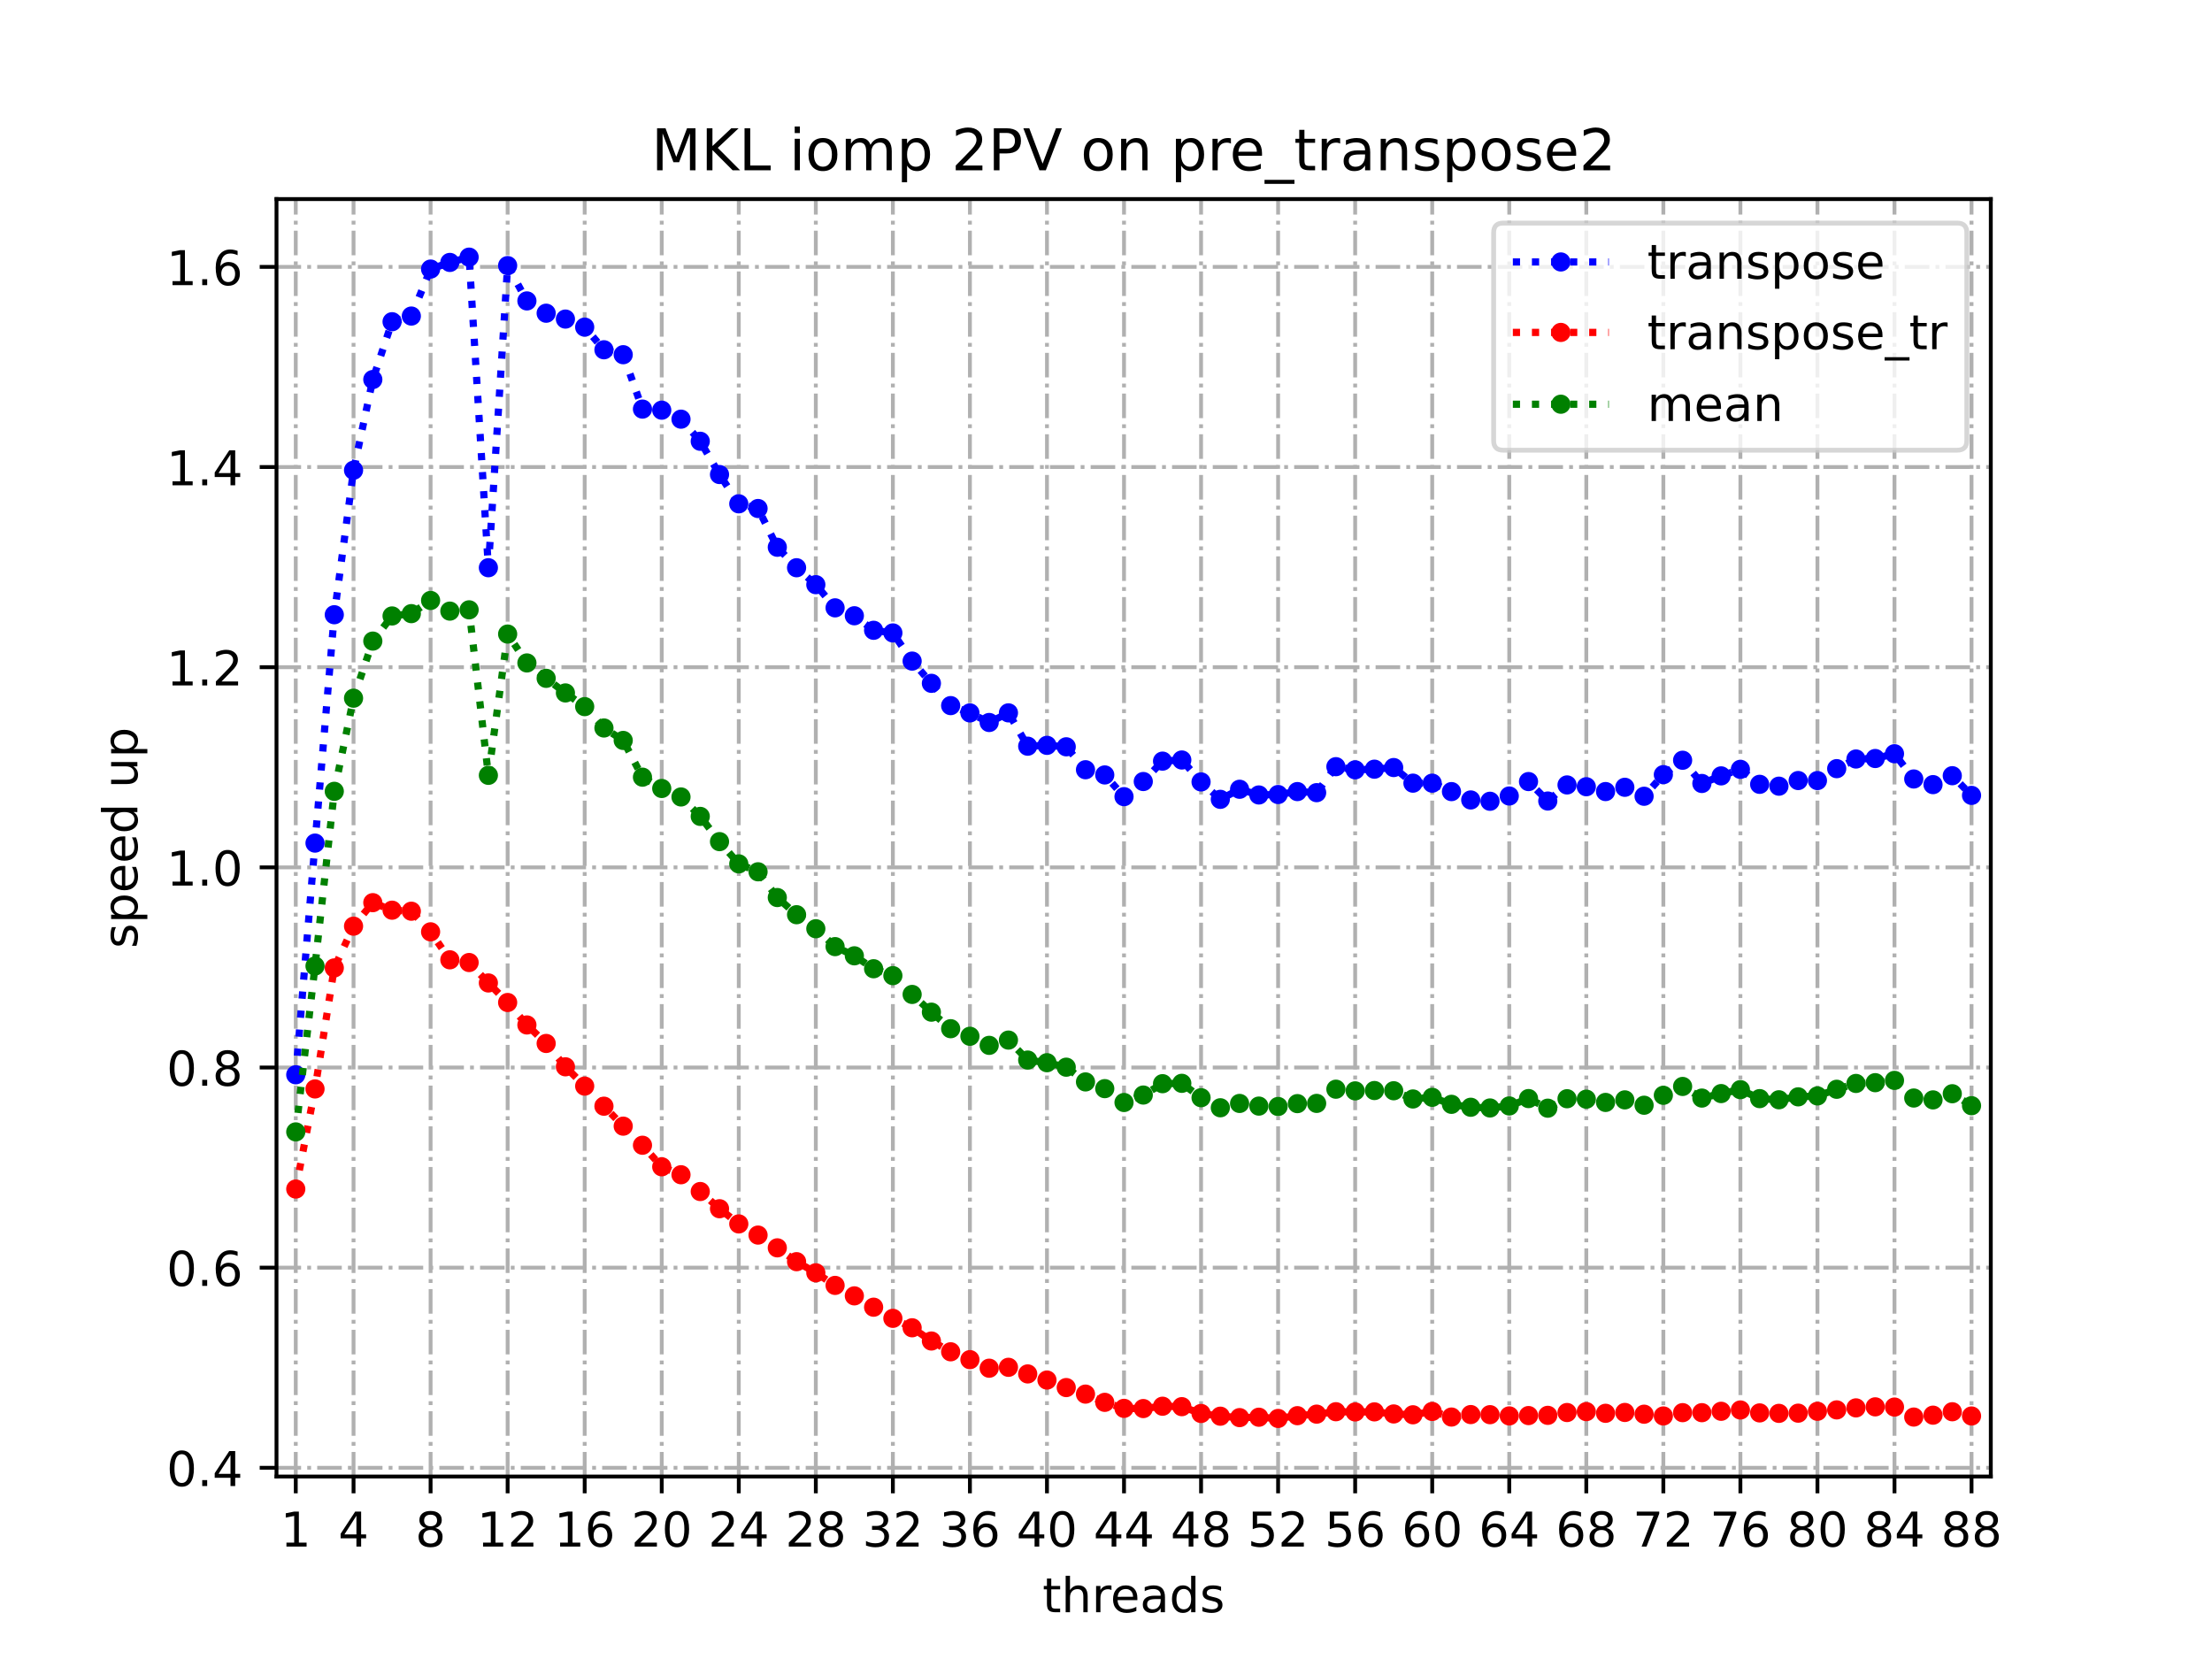<?xml version="1.0" encoding="utf-8" standalone="no"?>
<!DOCTYPE svg PUBLIC "-//W3C//DTD SVG 1.1//EN"
  "http://www.w3.org/Graphics/SVG/1.1/DTD/svg11.dtd">
<!-- Created with matplotlib (https://matplotlib.org/) -->
<svg height="345.6pt" version="1.1" viewBox="0 0 460.8 345.6" width="460.8pt" xmlns="http://www.w3.org/2000/svg" xmlns:xlink="http://www.w3.org/1999/xlink">
 <defs>
  <style type="text/css">
*{stroke-linecap:butt;stroke-linejoin:round;}
  </style>
 </defs>
 <g id="figure_1">
  <g id="patch_1">
   <path d="M 0 345.6 
L 460.8 345.6 
L 460.8 0 
L 0 0 
z
" style="fill:#ffffff;"/>
  </g>
  <g id="axes_1">
   <g id="patch_2">
    <path d="M 57.6 307.584 
L 414.72 307.584 
L 414.72 41.472 
L 57.6 41.472 
z
" style="fill:#ffffff;"/>
   </g>
   <g id="matplotlib.axis_1">
    <g id="xtick_1">
     <g id="line2d_1">
      <path clip-path="url(#pb810b9c1bd)" d="M 61.613 307.584 
L 61.613 41.472 
" style="fill:none;stroke:#b0b0b0;stroke-dasharray:5.12,1.28,0.8,1.28;stroke-dashoffset:0;stroke-width:0.8;"/>
     </g>
     <g id="line2d_2">
      <defs>
       <path d="M 0 0 
L 0 3.5 
" id="mfcdd90461d" style="stroke:#000000;stroke-width:0.8;"/>
      </defs>
      <g>
       <use style="stroke:#000000;stroke-width:0.8;" x="61.613" xlink:href="#mfcdd90461d" y="307.584"/>
      </g>
     </g>
     <g id="text_1">
      <!-- 1 -->
      <defs>
       <path d="M 12.406 8.297 
L 28.516 8.297 
L 28.516 63.922 
L 10.984 60.406 
L 10.984 69.391 
L 28.422 72.906 
L 38.281 72.906 
L 38.281 8.297 
L 54.391 8.297 
L 54.391 0 
L 12.406 0 
z
" id="DejaVuSans-49"/>
      </defs>
      <g transform="translate(58.431 322.182)scale(0.1 -0.1)">
       <use xlink:href="#DejaVuSans-49"/>
      </g>
     </g>
    </g>
    <g id="xtick_2">
     <g id="line2d_3">
      <path clip-path="url(#pb810b9c1bd)" d="M 73.65 307.584 
L 73.65 41.472 
" style="fill:none;stroke:#b0b0b0;stroke-dasharray:5.12,1.28,0.8,1.28;stroke-dashoffset:0;stroke-width:0.8;"/>
     </g>
     <g id="line2d_4">
      <g>
       <use style="stroke:#000000;stroke-width:0.8;" x="73.65" xlink:href="#mfcdd90461d" y="307.584"/>
      </g>
     </g>
     <g id="text_2">
      <!-- 4 -->
      <defs>
       <path d="M 37.797 64.312 
L 12.891 25.391 
L 37.797 25.391 
z
M 35.203 72.906 
L 47.609 72.906 
L 47.609 25.391 
L 58.016 25.391 
L 58.016 17.188 
L 47.609 17.188 
L 47.609 0 
L 37.797 0 
L 37.797 17.188 
L 4.891 17.188 
L 4.891 26.703 
z
" id="DejaVuSans-52"/>
      </defs>
      <g transform="translate(70.469 322.182)scale(0.1 -0.1)">
       <use xlink:href="#DejaVuSans-52"/>
      </g>
     </g>
    </g>
    <g id="xtick_3">
     <g id="line2d_5">
      <path clip-path="url(#pb810b9c1bd)" d="M 89.701 307.584 
L 89.701 41.472 
" style="fill:none;stroke:#b0b0b0;stroke-dasharray:5.12,1.28,0.8,1.28;stroke-dashoffset:0;stroke-width:0.8;"/>
     </g>
     <g id="line2d_6">
      <g>
       <use style="stroke:#000000;stroke-width:0.8;" x="89.701" xlink:href="#mfcdd90461d" y="307.584"/>
      </g>
     </g>
     <g id="text_3">
      <!-- 8 -->
      <defs>
       <path d="M 31.781 34.625 
Q 24.75 34.625 20.719 30.859 
Q 16.703 27.094 16.703 20.516 
Q 16.703 13.922 20.719 10.156 
Q 24.75 6.391 31.781 6.391 
Q 38.812 6.391 42.859 10.172 
Q 46.922 13.969 46.922 20.516 
Q 46.922 27.094 42.891 30.859 
Q 38.875 34.625 31.781 34.625 
z
M 21.922 38.812 
Q 15.578 40.375 12.031 44.719 
Q 8.5 49.078 8.5 55.328 
Q 8.5 64.062 14.719 69.141 
Q 20.953 74.219 31.781 74.219 
Q 42.672 74.219 48.875 69.141 
Q 55.078 64.062 55.078 55.328 
Q 55.078 49.078 51.531 44.719 
Q 48 40.375 41.703 38.812 
Q 48.828 37.156 52.797 32.312 
Q 56.781 27.484 56.781 20.516 
Q 56.781 9.906 50.312 4.234 
Q 43.844 -1.422 31.781 -1.422 
Q 19.734 -1.422 13.25 4.234 
Q 6.781 9.906 6.781 20.516 
Q 6.781 27.484 10.781 32.312 
Q 14.797 37.156 21.922 38.812 
z
M 18.312 54.391 
Q 18.312 48.734 21.844 45.562 
Q 25.391 42.391 31.781 42.391 
Q 38.141 42.391 41.719 45.562 
Q 45.312 48.734 45.312 54.391 
Q 45.312 60.062 41.719 63.234 
Q 38.141 66.406 31.781 66.406 
Q 25.391 66.406 21.844 63.234 
Q 18.312 60.062 18.312 54.391 
z
" id="DejaVuSans-56"/>
      </defs>
      <g transform="translate(86.519 322.182)scale(0.1 -0.1)">
       <use xlink:href="#DejaVuSans-56"/>
      </g>
     </g>
    </g>
    <g id="xtick_4">
     <g id="line2d_7">
      <path clip-path="url(#pb810b9c1bd)" d="M 105.751 307.584 
L 105.751 41.472 
" style="fill:none;stroke:#b0b0b0;stroke-dasharray:5.12,1.28,0.8,1.28;stroke-dashoffset:0;stroke-width:0.8;"/>
     </g>
     <g id="line2d_8">
      <g>
       <use style="stroke:#000000;stroke-width:0.8;" x="105.751" xlink:href="#mfcdd90461d" y="307.584"/>
      </g>
     </g>
     <g id="text_4">
      <!-- 12 -->
      <defs>
       <path d="M 19.188 8.297 
L 53.609 8.297 
L 53.609 0 
L 7.328 0 
L 7.328 8.297 
Q 12.938 14.109 22.625 23.891 
Q 32.328 33.688 34.812 36.531 
Q 39.547 41.844 41.422 45.531 
Q 43.312 49.219 43.312 52.781 
Q 43.312 58.594 39.234 62.25 
Q 35.156 65.922 28.609 65.922 
Q 23.969 65.922 18.812 64.312 
Q 13.672 62.703 7.812 59.422 
L 7.812 69.391 
Q 13.766 71.781 18.938 73 
Q 24.125 74.219 28.422 74.219 
Q 39.75 74.219 46.484 68.547 
Q 53.219 62.891 53.219 53.422 
Q 53.219 48.922 51.531 44.891 
Q 49.859 40.875 45.406 35.406 
Q 44.188 33.984 37.641 27.219 
Q 31.109 20.453 19.188 8.297 
z
" id="DejaVuSans-50"/>
      </defs>
      <g transform="translate(99.389 322.182)scale(0.1 -0.1)">
       <use xlink:href="#DejaVuSans-49"/>
       <use x="63.623" xlink:href="#DejaVuSans-50"/>
      </g>
     </g>
    </g>
    <g id="xtick_5">
     <g id="line2d_9">
      <path clip-path="url(#pb810b9c1bd)" d="M 121.801 307.584 
L 121.801 41.472 
" style="fill:none;stroke:#b0b0b0;stroke-dasharray:5.12,1.28,0.8,1.28;stroke-dashoffset:0;stroke-width:0.8;"/>
     </g>
     <g id="line2d_10">
      <g>
       <use style="stroke:#000000;stroke-width:0.8;" x="121.801" xlink:href="#mfcdd90461d" y="307.584"/>
      </g>
     </g>
     <g id="text_5">
      <!-- 16 -->
      <defs>
       <path d="M 33.016 40.375 
Q 26.375 40.375 22.484 35.828 
Q 18.609 31.297 18.609 23.391 
Q 18.609 15.531 22.484 10.953 
Q 26.375 6.391 33.016 6.391 
Q 39.656 6.391 43.531 10.953 
Q 47.406 15.531 47.406 23.391 
Q 47.406 31.297 43.531 35.828 
Q 39.656 40.375 33.016 40.375 
z
M 52.594 71.297 
L 52.594 62.312 
Q 48.875 64.062 45.094 64.984 
Q 41.312 65.922 37.594 65.922 
Q 27.828 65.922 22.672 59.328 
Q 17.531 52.734 16.797 39.406 
Q 19.672 43.656 24.016 45.922 
Q 28.375 48.188 33.594 48.188 
Q 44.578 48.188 50.953 41.516 
Q 57.328 34.859 57.328 23.391 
Q 57.328 12.156 50.688 5.359 
Q 44.047 -1.422 33.016 -1.422 
Q 20.359 -1.422 13.672 8.266 
Q 6.984 17.969 6.984 36.375 
Q 6.984 53.656 15.188 63.938 
Q 23.391 74.219 37.203 74.219 
Q 40.922 74.219 44.703 73.484 
Q 48.484 72.75 52.594 71.297 
z
" id="DejaVuSans-54"/>
      </defs>
      <g transform="translate(115.439 322.182)scale(0.1 -0.1)">
       <use xlink:href="#DejaVuSans-49"/>
       <use x="63.623" xlink:href="#DejaVuSans-54"/>
      </g>
     </g>
    </g>
    <g id="xtick_6">
     <g id="line2d_11">
      <path clip-path="url(#pb810b9c1bd)" d="M 137.852 307.584 
L 137.852 41.472 
" style="fill:none;stroke:#b0b0b0;stroke-dasharray:5.12,1.28,0.8,1.28;stroke-dashoffset:0;stroke-width:0.8;"/>
     </g>
     <g id="line2d_12">
      <g>
       <use style="stroke:#000000;stroke-width:0.8;" x="137.852" xlink:href="#mfcdd90461d" y="307.584"/>
      </g>
     </g>
     <g id="text_6">
      <!-- 20 -->
      <defs>
       <path d="M 31.781 66.406 
Q 24.172 66.406 20.328 58.906 
Q 16.5 51.422 16.5 36.375 
Q 16.5 21.391 20.328 13.891 
Q 24.172 6.391 31.781 6.391 
Q 39.453 6.391 43.281 13.891 
Q 47.125 21.391 47.125 36.375 
Q 47.125 51.422 43.281 58.906 
Q 39.453 66.406 31.781 66.406 
z
M 31.781 74.219 
Q 44.047 74.219 50.516 64.516 
Q 56.984 54.828 56.984 36.375 
Q 56.984 17.969 50.516 8.266 
Q 44.047 -1.422 31.781 -1.422 
Q 19.531 -1.422 13.062 8.266 
Q 6.594 17.969 6.594 36.375 
Q 6.594 54.828 13.062 64.516 
Q 19.531 74.219 31.781 74.219 
z
" id="DejaVuSans-48"/>
      </defs>
      <g transform="translate(131.489 322.182)scale(0.1 -0.1)">
       <use xlink:href="#DejaVuSans-50"/>
       <use x="63.623" xlink:href="#DejaVuSans-48"/>
      </g>
     </g>
    </g>
    <g id="xtick_7">
     <g id="line2d_13">
      <path clip-path="url(#pb810b9c1bd)" d="M 153.902 307.584 
L 153.902 41.472 
" style="fill:none;stroke:#b0b0b0;stroke-dasharray:5.12,1.28,0.8,1.28;stroke-dashoffset:0;stroke-width:0.8;"/>
     </g>
     <g id="line2d_14">
      <g>
       <use style="stroke:#000000;stroke-width:0.8;" x="153.902" xlink:href="#mfcdd90461d" y="307.584"/>
      </g>
     </g>
     <g id="text_7">
      <!-- 24 -->
      <g transform="translate(147.54 322.182)scale(0.1 -0.1)">
       <use xlink:href="#DejaVuSans-50"/>
       <use x="63.623" xlink:href="#DejaVuSans-52"/>
      </g>
     </g>
    </g>
    <g id="xtick_8">
     <g id="line2d_15">
      <path clip-path="url(#pb810b9c1bd)" d="M 169.952 307.584 
L 169.952 41.472 
" style="fill:none;stroke:#b0b0b0;stroke-dasharray:5.12,1.28,0.8,1.28;stroke-dashoffset:0;stroke-width:0.8;"/>
     </g>
     <g id="line2d_16">
      <g>
       <use style="stroke:#000000;stroke-width:0.8;" x="169.952" xlink:href="#mfcdd90461d" y="307.584"/>
      </g>
     </g>
     <g id="text_8">
      <!-- 28 -->
      <g transform="translate(163.59 322.182)scale(0.1 -0.1)">
       <use xlink:href="#DejaVuSans-50"/>
       <use x="63.623" xlink:href="#DejaVuSans-56"/>
      </g>
     </g>
    </g>
    <g id="xtick_9">
     <g id="line2d_17">
      <path clip-path="url(#pb810b9c1bd)" d="M 186.003 307.584 
L 186.003 41.472 
" style="fill:none;stroke:#b0b0b0;stroke-dasharray:5.12,1.28,0.8,1.28;stroke-dashoffset:0;stroke-width:0.8;"/>
     </g>
     <g id="line2d_18">
      <g>
       <use style="stroke:#000000;stroke-width:0.8;" x="186.003" xlink:href="#mfcdd90461d" y="307.584"/>
      </g>
     </g>
     <g id="text_9">
      <!-- 32 -->
      <defs>
       <path d="M 40.578 39.312 
Q 47.656 37.797 51.625 33 
Q 55.609 28.219 55.609 21.188 
Q 55.609 10.406 48.188 4.484 
Q 40.766 -1.422 27.094 -1.422 
Q 22.516 -1.422 17.656 -0.516 
Q 12.797 0.391 7.625 2.203 
L 7.625 11.719 
Q 11.719 9.328 16.594 8.109 
Q 21.484 6.891 26.812 6.891 
Q 36.078 6.891 40.938 10.547 
Q 45.797 14.203 45.797 21.188 
Q 45.797 27.641 41.281 31.266 
Q 36.766 34.906 28.719 34.906 
L 20.219 34.906 
L 20.219 43.016 
L 29.109 43.016 
Q 36.375 43.016 40.234 45.922 
Q 44.094 48.828 44.094 54.297 
Q 44.094 59.906 40.109 62.906 
Q 36.141 65.922 28.719 65.922 
Q 24.656 65.922 20.016 65.031 
Q 15.375 64.156 9.812 62.312 
L 9.812 71.094 
Q 15.438 72.656 20.344 73.438 
Q 25.25 74.219 29.594 74.219 
Q 40.828 74.219 47.359 69.109 
Q 53.906 64.016 53.906 55.328 
Q 53.906 49.266 50.438 45.094 
Q 46.969 40.922 40.578 39.312 
z
" id="DejaVuSans-51"/>
      </defs>
      <g transform="translate(179.64 322.182)scale(0.1 -0.1)">
       <use xlink:href="#DejaVuSans-51"/>
       <use x="63.623" xlink:href="#DejaVuSans-50"/>
      </g>
     </g>
    </g>
    <g id="xtick_10">
     <g id="line2d_19">
      <path clip-path="url(#pb810b9c1bd)" d="M 202.053 307.584 
L 202.053 41.472 
" style="fill:none;stroke:#b0b0b0;stroke-dasharray:5.12,1.28,0.8,1.28;stroke-dashoffset:0;stroke-width:0.8;"/>
     </g>
     <g id="line2d_20">
      <g>
       <use style="stroke:#000000;stroke-width:0.8;" x="202.053" xlink:href="#mfcdd90461d" y="307.584"/>
      </g>
     </g>
     <g id="text_10">
      <!-- 36 -->
      <g transform="translate(195.691 322.182)scale(0.1 -0.1)">
       <use xlink:href="#DejaVuSans-51"/>
       <use x="63.623" xlink:href="#DejaVuSans-54"/>
      </g>
     </g>
    </g>
    <g id="xtick_11">
     <g id="line2d_21">
      <path clip-path="url(#pb810b9c1bd)" d="M 218.103 307.584 
L 218.103 41.472 
" style="fill:none;stroke:#b0b0b0;stroke-dasharray:5.12,1.28,0.8,1.28;stroke-dashoffset:0;stroke-width:0.8;"/>
     </g>
     <g id="line2d_22">
      <g>
       <use style="stroke:#000000;stroke-width:0.8;" x="218.103" xlink:href="#mfcdd90461d" y="307.584"/>
      </g>
     </g>
     <g id="text_11">
      <!-- 40 -->
      <g transform="translate(211.741 322.182)scale(0.1 -0.1)">
       <use xlink:href="#DejaVuSans-52"/>
       <use x="63.623" xlink:href="#DejaVuSans-48"/>
      </g>
     </g>
    </g>
    <g id="xtick_12">
     <g id="line2d_23">
      <path clip-path="url(#pb810b9c1bd)" d="M 234.154 307.584 
L 234.154 41.472 
" style="fill:none;stroke:#b0b0b0;stroke-dasharray:5.12,1.28,0.8,1.28;stroke-dashoffset:0;stroke-width:0.8;"/>
     </g>
     <g id="line2d_24">
      <g>
       <use style="stroke:#000000;stroke-width:0.8;" x="234.154" xlink:href="#mfcdd90461d" y="307.584"/>
      </g>
     </g>
     <g id="text_12">
      <!-- 44 -->
      <g transform="translate(227.791 322.182)scale(0.1 -0.1)">
       <use xlink:href="#DejaVuSans-52"/>
       <use x="63.623" xlink:href="#DejaVuSans-52"/>
      </g>
     </g>
    </g>
    <g id="xtick_13">
     <g id="line2d_25">
      <path clip-path="url(#pb810b9c1bd)" d="M 250.204 307.584 
L 250.204 41.472 
" style="fill:none;stroke:#b0b0b0;stroke-dasharray:5.12,1.28,0.8,1.28;stroke-dashoffset:0;stroke-width:0.8;"/>
     </g>
     <g id="line2d_26">
      <g>
       <use style="stroke:#000000;stroke-width:0.8;" x="250.204" xlink:href="#mfcdd90461d" y="307.584"/>
      </g>
     </g>
     <g id="text_13">
      <!-- 48 -->
      <g transform="translate(243.842 322.182)scale(0.1 -0.1)">
       <use xlink:href="#DejaVuSans-52"/>
       <use x="63.623" xlink:href="#DejaVuSans-56"/>
      </g>
     </g>
    </g>
    <g id="xtick_14">
     <g id="line2d_27">
      <path clip-path="url(#pb810b9c1bd)" d="M 266.254 307.584 
L 266.254 41.472 
" style="fill:none;stroke:#b0b0b0;stroke-dasharray:5.12,1.28,0.8,1.28;stroke-dashoffset:0;stroke-width:0.8;"/>
     </g>
     <g id="line2d_28">
      <g>
       <use style="stroke:#000000;stroke-width:0.8;" x="266.254" xlink:href="#mfcdd90461d" y="307.584"/>
      </g>
     </g>
     <g id="text_14">
      <!-- 52 -->
      <defs>
       <path d="M 10.797 72.906 
L 49.516 72.906 
L 49.516 64.594 
L 19.828 64.594 
L 19.828 46.734 
Q 21.969 47.469 24.109 47.828 
Q 26.266 48.188 28.422 48.188 
Q 40.625 48.188 47.75 41.5 
Q 54.891 34.812 54.891 23.391 
Q 54.891 11.625 47.562 5.094 
Q 40.234 -1.422 26.906 -1.422 
Q 22.312 -1.422 17.547 -0.641 
Q 12.797 0.141 7.719 1.703 
L 7.719 11.625 
Q 12.109 9.234 16.797 8.062 
Q 21.484 6.891 26.703 6.891 
Q 35.156 6.891 40.078 11.328 
Q 45.016 15.766 45.016 23.391 
Q 45.016 31 40.078 35.438 
Q 35.156 39.891 26.703 39.891 
Q 22.75 39.891 18.812 39.016 
Q 14.891 38.141 10.797 36.281 
z
" id="DejaVuSans-53"/>
      </defs>
      <g transform="translate(259.892 322.182)scale(0.1 -0.1)">
       <use xlink:href="#DejaVuSans-53"/>
       <use x="63.623" xlink:href="#DejaVuSans-50"/>
      </g>
     </g>
    </g>
    <g id="xtick_15">
     <g id="line2d_29">
      <path clip-path="url(#pb810b9c1bd)" d="M 282.305 307.584 
L 282.305 41.472 
" style="fill:none;stroke:#b0b0b0;stroke-dasharray:5.12,1.28,0.8,1.28;stroke-dashoffset:0;stroke-width:0.8;"/>
     </g>
     <g id="line2d_30">
      <g>
       <use style="stroke:#000000;stroke-width:0.8;" x="282.305" xlink:href="#mfcdd90461d" y="307.584"/>
      </g>
     </g>
     <g id="text_15">
      <!-- 56 -->
      <g transform="translate(275.942 322.182)scale(0.1 -0.1)">
       <use xlink:href="#DejaVuSans-53"/>
       <use x="63.623" xlink:href="#DejaVuSans-54"/>
      </g>
     </g>
    </g>
    <g id="xtick_16">
     <g id="line2d_31">
      <path clip-path="url(#pb810b9c1bd)" d="M 298.355 307.584 
L 298.355 41.472 
" style="fill:none;stroke:#b0b0b0;stroke-dasharray:5.12,1.28,0.8,1.28;stroke-dashoffset:0;stroke-width:0.8;"/>
     </g>
     <g id="line2d_32">
      <g>
       <use style="stroke:#000000;stroke-width:0.8;" x="298.355" xlink:href="#mfcdd90461d" y="307.584"/>
      </g>
     </g>
     <g id="text_16">
      <!-- 60 -->
      <g transform="translate(291.993 322.182)scale(0.1 -0.1)">
       <use xlink:href="#DejaVuSans-54"/>
       <use x="63.623" xlink:href="#DejaVuSans-48"/>
      </g>
     </g>
    </g>
    <g id="xtick_17">
     <g id="line2d_33">
      <path clip-path="url(#pb810b9c1bd)" d="M 314.405 307.584 
L 314.405 41.472 
" style="fill:none;stroke:#b0b0b0;stroke-dasharray:5.12,1.28,0.8,1.28;stroke-dashoffset:0;stroke-width:0.8;"/>
     </g>
     <g id="line2d_34">
      <g>
       <use style="stroke:#000000;stroke-width:0.8;" x="314.405" xlink:href="#mfcdd90461d" y="307.584"/>
      </g>
     </g>
     <g id="text_17">
      <!-- 64 -->
      <g transform="translate(308.043 322.182)scale(0.1 -0.1)">
       <use xlink:href="#DejaVuSans-54"/>
       <use x="63.623" xlink:href="#DejaVuSans-52"/>
      </g>
     </g>
    </g>
    <g id="xtick_18">
     <g id="line2d_35">
      <path clip-path="url(#pb810b9c1bd)" d="M 330.456 307.584 
L 330.456 41.472 
" style="fill:none;stroke:#b0b0b0;stroke-dasharray:5.12,1.28,0.8,1.28;stroke-dashoffset:0;stroke-width:0.8;"/>
     </g>
     <g id="line2d_36">
      <g>
       <use style="stroke:#000000;stroke-width:0.8;" x="330.456" xlink:href="#mfcdd90461d" y="307.584"/>
      </g>
     </g>
     <g id="text_18">
      <!-- 68 -->
      <g transform="translate(324.093 322.182)scale(0.1 -0.1)">
       <use xlink:href="#DejaVuSans-54"/>
       <use x="63.623" xlink:href="#DejaVuSans-56"/>
      </g>
     </g>
    </g>
    <g id="xtick_19">
     <g id="line2d_37">
      <path clip-path="url(#pb810b9c1bd)" d="M 346.506 307.584 
L 346.506 41.472 
" style="fill:none;stroke:#b0b0b0;stroke-dasharray:5.12,1.28,0.8,1.28;stroke-dashoffset:0;stroke-width:0.8;"/>
     </g>
     <g id="line2d_38">
      <g>
       <use style="stroke:#000000;stroke-width:0.8;" x="346.506" xlink:href="#mfcdd90461d" y="307.584"/>
      </g>
     </g>
     <g id="text_19">
      <!-- 72 -->
      <defs>
       <path d="M 8.203 72.906 
L 55.078 72.906 
L 55.078 68.703 
L 28.609 0 
L 18.312 0 
L 43.219 64.594 
L 8.203 64.594 
z
" id="DejaVuSans-55"/>
      </defs>
      <g transform="translate(340.144 322.182)scale(0.1 -0.1)">
       <use xlink:href="#DejaVuSans-55"/>
       <use x="63.623" xlink:href="#DejaVuSans-50"/>
      </g>
     </g>
    </g>
    <g id="xtick_20">
     <g id="line2d_39">
      <path clip-path="url(#pb810b9c1bd)" d="M 362.556 307.584 
L 362.556 41.472 
" style="fill:none;stroke:#b0b0b0;stroke-dasharray:5.12,1.28,0.8,1.28;stroke-dashoffset:0;stroke-width:0.8;"/>
     </g>
     <g id="line2d_40">
      <g>
       <use style="stroke:#000000;stroke-width:0.8;" x="362.556" xlink:href="#mfcdd90461d" y="307.584"/>
      </g>
     </g>
     <g id="text_20">
      <!-- 76 -->
      <g transform="translate(356.194 322.182)scale(0.1 -0.1)">
       <use xlink:href="#DejaVuSans-55"/>
       <use x="63.623" xlink:href="#DejaVuSans-54"/>
      </g>
     </g>
    </g>
    <g id="xtick_21">
     <g id="line2d_41">
      <path clip-path="url(#pb810b9c1bd)" d="M 378.607 307.584 
L 378.607 41.472 
" style="fill:none;stroke:#b0b0b0;stroke-dasharray:5.12,1.28,0.8,1.28;stroke-dashoffset:0;stroke-width:0.8;"/>
     </g>
     <g id="line2d_42">
      <g>
       <use style="stroke:#000000;stroke-width:0.8;" x="378.607" xlink:href="#mfcdd90461d" y="307.584"/>
      </g>
     </g>
     <g id="text_21">
      <!-- 80 -->
      <g transform="translate(372.244 322.182)scale(0.1 -0.1)">
       <use xlink:href="#DejaVuSans-56"/>
       <use x="63.623" xlink:href="#DejaVuSans-48"/>
      </g>
     </g>
    </g>
    <g id="xtick_22">
     <g id="line2d_43">
      <path clip-path="url(#pb810b9c1bd)" d="M 394.657 307.584 
L 394.657 41.472 
" style="fill:none;stroke:#b0b0b0;stroke-dasharray:5.12,1.28,0.8,1.28;stroke-dashoffset:0;stroke-width:0.8;"/>
     </g>
     <g id="line2d_44">
      <g>
       <use style="stroke:#000000;stroke-width:0.8;" x="394.657" xlink:href="#mfcdd90461d" y="307.584"/>
      </g>
     </g>
     <g id="text_22">
      <!-- 84 -->
      <g transform="translate(388.295 322.182)scale(0.1 -0.1)">
       <use xlink:href="#DejaVuSans-56"/>
       <use x="63.623" xlink:href="#DejaVuSans-52"/>
      </g>
     </g>
    </g>
    <g id="xtick_23">
     <g id="line2d_45">
      <path clip-path="url(#pb810b9c1bd)" d="M 410.707 307.584 
L 410.707 41.472 
" style="fill:none;stroke:#b0b0b0;stroke-dasharray:5.12,1.28,0.8,1.28;stroke-dashoffset:0;stroke-width:0.8;"/>
     </g>
     <g id="line2d_46">
      <g>
       <use style="stroke:#000000;stroke-width:0.8;" x="410.707" xlink:href="#mfcdd90461d" y="307.584"/>
      </g>
     </g>
     <g id="text_23">
      <!-- 88 -->
      <g transform="translate(404.345 322.182)scale(0.1 -0.1)">
       <use xlink:href="#DejaVuSans-56"/>
       <use x="63.623" xlink:href="#DejaVuSans-56"/>
      </g>
     </g>
    </g>
    <g id="text_24">
     <!-- threads -->
     <defs>
      <path d="M 18.312 70.219 
L 18.312 54.688 
L 36.812 54.688 
L 36.812 47.703 
L 18.312 47.703 
L 18.312 18.016 
Q 18.312 11.328 20.141 9.422 
Q 21.969 7.516 27.594 7.516 
L 36.812 7.516 
L 36.812 0 
L 27.594 0 
Q 17.188 0 13.234 3.875 
Q 9.281 7.766 9.281 18.016 
L 9.281 47.703 
L 2.688 47.703 
L 2.688 54.688 
L 9.281 54.688 
L 9.281 70.219 
z
" id="DejaVuSans-116"/>
      <path d="M 54.891 33.016 
L 54.891 0 
L 45.906 0 
L 45.906 32.719 
Q 45.906 40.484 42.875 44.328 
Q 39.844 48.188 33.797 48.188 
Q 26.516 48.188 22.312 43.547 
Q 18.109 38.922 18.109 30.906 
L 18.109 0 
L 9.078 0 
L 9.078 75.984 
L 18.109 75.984 
L 18.109 46.188 
Q 21.344 51.125 25.703 53.562 
Q 30.078 56 35.797 56 
Q 45.219 56 50.047 50.172 
Q 54.891 44.344 54.891 33.016 
z
" id="DejaVuSans-104"/>
      <path d="M 41.109 46.297 
Q 39.594 47.172 37.812 47.578 
Q 36.031 48 33.891 48 
Q 26.266 48 22.188 43.047 
Q 18.109 38.094 18.109 28.812 
L 18.109 0 
L 9.078 0 
L 9.078 54.688 
L 18.109 54.688 
L 18.109 46.188 
Q 20.953 51.172 25.484 53.578 
Q 30.031 56 36.531 56 
Q 37.453 56 38.578 55.875 
Q 39.703 55.766 41.062 55.516 
z
" id="DejaVuSans-114"/>
      <path d="M 56.203 29.594 
L 56.203 25.203 
L 14.891 25.203 
Q 15.484 15.922 20.484 11.062 
Q 25.484 6.203 34.422 6.203 
Q 39.594 6.203 44.453 7.469 
Q 49.312 8.734 54.109 11.281 
L 54.109 2.781 
Q 49.266 0.734 44.188 -0.344 
Q 39.109 -1.422 33.891 -1.422 
Q 20.797 -1.422 13.156 6.188 
Q 5.516 13.812 5.516 26.812 
Q 5.516 40.234 12.766 48.109 
Q 20.016 56 32.328 56 
Q 43.359 56 49.781 48.891 
Q 56.203 41.797 56.203 29.594 
z
M 47.219 32.234 
Q 47.125 39.594 43.094 43.984 
Q 39.062 48.391 32.422 48.391 
Q 24.906 48.391 20.391 44.141 
Q 15.875 39.891 15.188 32.172 
z
" id="DejaVuSans-101"/>
      <path d="M 34.281 27.484 
Q 23.391 27.484 19.188 25 
Q 14.984 22.516 14.984 16.5 
Q 14.984 11.719 18.141 8.906 
Q 21.297 6.109 26.703 6.109 
Q 34.188 6.109 38.703 11.406 
Q 43.219 16.703 43.219 25.484 
L 43.219 27.484 
z
M 52.203 31.203 
L 52.203 0 
L 43.219 0 
L 43.219 8.297 
Q 40.141 3.328 35.547 0.953 
Q 30.953 -1.422 24.312 -1.422 
Q 15.922 -1.422 10.953 3.297 
Q 6 8.016 6 15.922 
Q 6 25.141 12.172 29.828 
Q 18.359 34.516 30.609 34.516 
L 43.219 34.516 
L 43.219 35.406 
Q 43.219 41.609 39.141 45 
Q 35.062 48.391 27.688 48.391 
Q 23 48.391 18.547 47.266 
Q 14.109 46.141 10.016 43.891 
L 10.016 52.203 
Q 14.938 54.109 19.578 55.047 
Q 24.219 56 28.609 56 
Q 40.484 56 46.344 49.844 
Q 52.203 43.703 52.203 31.203 
z
" id="DejaVuSans-97"/>
      <path d="M 45.406 46.391 
L 45.406 75.984 
L 54.391 75.984 
L 54.391 0 
L 45.406 0 
L 45.406 8.203 
Q 42.578 3.328 38.25 0.953 
Q 33.938 -1.422 27.875 -1.422 
Q 17.969 -1.422 11.734 6.484 
Q 5.516 14.406 5.516 27.297 
Q 5.516 40.188 11.734 48.094 
Q 17.969 56 27.875 56 
Q 33.938 56 38.25 53.625 
Q 42.578 51.266 45.406 46.391 
z
M 14.797 27.297 
Q 14.797 17.391 18.875 11.75 
Q 22.953 6.109 30.078 6.109 
Q 37.203 6.109 41.297 11.75 
Q 45.406 17.391 45.406 27.297 
Q 45.406 37.203 41.297 42.844 
Q 37.203 48.484 30.078 48.484 
Q 22.953 48.484 18.875 42.844 
Q 14.797 37.203 14.797 27.297 
z
" id="DejaVuSans-100"/>
      <path d="M 44.281 53.078 
L 44.281 44.578 
Q 40.484 46.531 36.375 47.5 
Q 32.281 48.484 27.875 48.484 
Q 21.188 48.484 17.844 46.438 
Q 14.5 44.391 14.5 40.281 
Q 14.5 37.156 16.891 35.375 
Q 19.281 33.594 26.516 31.984 
L 29.594 31.297 
Q 39.156 29.25 43.188 25.516 
Q 47.219 21.781 47.219 15.094 
Q 47.219 7.469 41.188 3.016 
Q 35.156 -1.422 24.609 -1.422 
Q 20.219 -1.422 15.453 -0.562 
Q 10.688 0.297 5.422 2 
L 5.422 11.281 
Q 10.406 8.688 15.234 7.391 
Q 20.062 6.109 24.812 6.109 
Q 31.156 6.109 34.562 8.281 
Q 37.984 10.453 37.984 14.406 
Q 37.984 18.062 35.516 20.016 
Q 33.062 21.969 24.703 23.781 
L 21.578 24.516 
Q 13.234 26.266 9.516 29.906 
Q 5.812 33.547 5.812 39.891 
Q 5.812 47.609 11.281 51.797 
Q 16.75 56 26.812 56 
Q 31.781 56 36.172 55.266 
Q 40.578 54.547 44.281 53.078 
z
" id="DejaVuSans-115"/>
     </defs>
     <g transform="translate(217.169 335.861)scale(0.1 -0.1)">
      <use xlink:href="#DejaVuSans-116"/>
      <use x="39.209" xlink:href="#DejaVuSans-104"/>
      <use x="102.588" xlink:href="#DejaVuSans-114"/>
      <use x="141.451" xlink:href="#DejaVuSans-101"/>
      <use x="202.975" xlink:href="#DejaVuSans-97"/>
      <use x="264.254" xlink:href="#DejaVuSans-100"/>
      <use x="327.73" xlink:href="#DejaVuSans-115"/>
     </g>
    </g>
   </g>
   <g id="matplotlib.axis_2">
    <g id="ytick_1">
     <g id="line2d_47">
      <path clip-path="url(#pb810b9c1bd)" d="M 57.6 305.771 
L 414.72 305.771 
" style="fill:none;stroke:#b0b0b0;stroke-dasharray:5.12,1.28,0.8,1.28;stroke-dashoffset:0;stroke-width:0.8;"/>
     </g>
     <g id="line2d_48">
      <defs>
       <path d="M 0 0 
L -3.5 0 
" id="m371192ef13" style="stroke:#000000;stroke-width:0.8;"/>
      </defs>
      <g>
       <use style="stroke:#000000;stroke-width:0.8;" x="57.6" xlink:href="#m371192ef13" y="305.771"/>
      </g>
     </g>
     <g id="text_25">
      <!-- 0.4 -->
      <defs>
       <path d="M 10.688 12.406 
L 21 12.406 
L 21 0 
L 10.688 0 
z
" id="DejaVuSans-46"/>
      </defs>
      <g transform="translate(34.697 309.57)scale(0.1 -0.1)">
       <use xlink:href="#DejaVuSans-48"/>
       <use x="63.623" xlink:href="#DejaVuSans-46"/>
       <use x="95.41" xlink:href="#DejaVuSans-52"/>
      </g>
     </g>
    </g>
    <g id="ytick_2">
     <g id="line2d_49">
      <path clip-path="url(#pb810b9c1bd)" d="M 57.6 264.076 
L 414.72 264.076 
" style="fill:none;stroke:#b0b0b0;stroke-dasharray:5.12,1.28,0.8,1.28;stroke-dashoffset:0;stroke-width:0.8;"/>
     </g>
     <g id="line2d_50">
      <g>
       <use style="stroke:#000000;stroke-width:0.8;" x="57.6" xlink:href="#m371192ef13" y="264.076"/>
      </g>
     </g>
     <g id="text_26">
      <!-- 0.6 -->
      <g transform="translate(34.697 267.875)scale(0.1 -0.1)">
       <use xlink:href="#DejaVuSans-48"/>
       <use x="63.623" xlink:href="#DejaVuSans-46"/>
       <use x="95.41" xlink:href="#DejaVuSans-54"/>
      </g>
     </g>
    </g>
    <g id="ytick_3">
     <g id="line2d_51">
      <path clip-path="url(#pb810b9c1bd)" d="M 57.6 222.381 
L 414.72 222.381 
" style="fill:none;stroke:#b0b0b0;stroke-dasharray:5.12,1.28,0.8,1.28;stroke-dashoffset:0;stroke-width:0.8;"/>
     </g>
     <g id="line2d_52">
      <g>
       <use style="stroke:#000000;stroke-width:0.8;" x="57.6" xlink:href="#m371192ef13" y="222.381"/>
      </g>
     </g>
     <g id="text_27">
      <!-- 0.8 -->
      <g transform="translate(34.697 226.18)scale(0.1 -0.1)">
       <use xlink:href="#DejaVuSans-48"/>
       <use x="63.623" xlink:href="#DejaVuSans-46"/>
       <use x="95.41" xlink:href="#DejaVuSans-56"/>
      </g>
     </g>
    </g>
    <g id="ytick_4">
     <g id="line2d_53">
      <path clip-path="url(#pb810b9c1bd)" d="M 57.6 180.685 
L 414.72 180.685 
" style="fill:none;stroke:#b0b0b0;stroke-dasharray:5.12,1.28,0.8,1.28;stroke-dashoffset:0;stroke-width:0.8;"/>
     </g>
     <g id="line2d_54">
      <g>
       <use style="stroke:#000000;stroke-width:0.8;" x="57.6" xlink:href="#m371192ef13" y="180.685"/>
      </g>
     </g>
     <g id="text_28">
      <!-- 1.0 -->
      <g transform="translate(34.697 184.485)scale(0.1 -0.1)">
       <use xlink:href="#DejaVuSans-49"/>
       <use x="63.623" xlink:href="#DejaVuSans-46"/>
       <use x="95.41" xlink:href="#DejaVuSans-48"/>
      </g>
     </g>
    </g>
    <g id="ytick_5">
     <g id="line2d_55">
      <path clip-path="url(#pb810b9c1bd)" d="M 57.6 138.99 
L 414.72 138.99 
" style="fill:none;stroke:#b0b0b0;stroke-dasharray:5.12,1.28,0.8,1.28;stroke-dashoffset:0;stroke-width:0.8;"/>
     </g>
     <g id="line2d_56">
      <g>
       <use style="stroke:#000000;stroke-width:0.8;" x="57.6" xlink:href="#m371192ef13" y="138.99"/>
      </g>
     </g>
     <g id="text_29">
      <!-- 1.2 -->
      <g transform="translate(34.697 142.789)scale(0.1 -0.1)">
       <use xlink:href="#DejaVuSans-49"/>
       <use x="63.623" xlink:href="#DejaVuSans-46"/>
       <use x="95.41" xlink:href="#DejaVuSans-50"/>
      </g>
     </g>
    </g>
    <g id="ytick_6">
     <g id="line2d_57">
      <path clip-path="url(#pb810b9c1bd)" d="M 57.6 97.295 
L 414.72 97.295 
" style="fill:none;stroke:#b0b0b0;stroke-dasharray:5.12,1.28,0.8,1.28;stroke-dashoffset:0;stroke-width:0.8;"/>
     </g>
     <g id="line2d_58">
      <g>
       <use style="stroke:#000000;stroke-width:0.8;" x="57.6" xlink:href="#m371192ef13" y="97.295"/>
      </g>
     </g>
     <g id="text_30">
      <!-- 1.4 -->
      <g transform="translate(34.697 101.094)scale(0.1 -0.1)">
       <use xlink:href="#DejaVuSans-49"/>
       <use x="63.623" xlink:href="#DejaVuSans-46"/>
       <use x="95.41" xlink:href="#DejaVuSans-52"/>
      </g>
     </g>
    </g>
    <g id="ytick_7">
     <g id="line2d_59">
      <path clip-path="url(#pb810b9c1bd)" d="M 57.6 55.599 
L 414.72 55.599 
" style="fill:none;stroke:#b0b0b0;stroke-dasharray:5.12,1.28,0.8,1.28;stroke-dashoffset:0;stroke-width:0.8;"/>
     </g>
     <g id="line2d_60">
      <g>
       <use style="stroke:#000000;stroke-width:0.8;" x="57.6" xlink:href="#m371192ef13" y="55.599"/>
      </g>
     </g>
     <g id="text_31">
      <!-- 1.6 -->
      <g transform="translate(34.697 59.399)scale(0.1 -0.1)">
       <use xlink:href="#DejaVuSans-49"/>
       <use x="63.623" xlink:href="#DejaVuSans-46"/>
       <use x="95.41" xlink:href="#DejaVuSans-54"/>
      </g>
     </g>
    </g>
    <g id="text_32">
     <!-- speed up -->
     <defs>
      <path d="M 18.109 8.203 
L 18.109 -20.797 
L 9.078 -20.797 
L 9.078 54.688 
L 18.109 54.688 
L 18.109 46.391 
Q 20.953 51.266 25.266 53.625 
Q 29.594 56 35.594 56 
Q 45.562 56 51.781 48.094 
Q 58.016 40.188 58.016 27.297 
Q 58.016 14.406 51.781 6.484 
Q 45.562 -1.422 35.594 -1.422 
Q 29.594 -1.422 25.266 0.953 
Q 20.953 3.328 18.109 8.203 
z
M 48.688 27.297 
Q 48.688 37.203 44.609 42.844 
Q 40.531 48.484 33.406 48.484 
Q 26.266 48.484 22.188 42.844 
Q 18.109 37.203 18.109 27.297 
Q 18.109 17.391 22.188 11.75 
Q 26.266 6.109 33.406 6.109 
Q 40.531 6.109 44.609 11.75 
Q 48.688 17.391 48.688 27.297 
z
" id="DejaVuSans-112"/>
      <path id="DejaVuSans-32"/>
      <path d="M 8.5 21.578 
L 8.5 54.688 
L 17.484 54.688 
L 17.484 21.922 
Q 17.484 14.156 20.5 10.266 
Q 23.531 6.391 29.594 6.391 
Q 36.859 6.391 41.078 11.031 
Q 45.312 15.672 45.312 23.688 
L 45.312 54.688 
L 54.297 54.688 
L 54.297 0 
L 45.312 0 
L 45.312 8.406 
Q 42.047 3.422 37.719 1 
Q 33.406 -1.422 27.688 -1.422 
Q 18.266 -1.422 13.375 4.438 
Q 8.5 10.297 8.5 21.578 
z
M 31.109 56 
z
" id="DejaVuSans-117"/>
     </defs>
     <g transform="translate(28.617 197.566)rotate(-90)scale(0.1 -0.1)">
      <use xlink:href="#DejaVuSans-115"/>
      <use x="52.1" xlink:href="#DejaVuSans-112"/>
      <use x="115.576" xlink:href="#DejaVuSans-101"/>
      <use x="177.1" xlink:href="#DejaVuSans-101"/>
      <use x="238.623" xlink:href="#DejaVuSans-100"/>
      <use x="302.1" xlink:href="#DejaVuSans-32"/>
      <use x="333.887" xlink:href="#DejaVuSans-117"/>
      <use x="397.266" xlink:href="#DejaVuSans-112"/>
     </g>
    </g>
   </g>
   <g id="line2d_61">
    <path clip-path="url(#pb810b9c1bd)" d="M 61.613 223.894 
L 65.625 175.633 
L 69.638 128.06 
L 73.65 97.957 
L 77.663 79.065 
L 81.676 67.021 
L 85.688 65.841 
L 89.701 56.052 
L 93.713 54.668 
L 97.726 53.568 
L 101.738 118.267 
L 105.751 55.332 
L 109.764 62.688 
L 113.776 65.249 
L 117.789 66.469 
L 121.801 68.148 
L 125.814 72.865 
L 129.827 73.892 
L 133.839 85.222 
L 137.852 85.448 
L 141.864 87.321 
L 145.877 91.926 
L 149.889 98.854 
L 153.902 104.957 
L 157.915 105.932 
L 161.927 114 
L 165.94 118.271 
L 169.952 121.798 
L 173.965 126.626 
L 177.978 128.275 
L 181.99 131.302 
L 186.003 131.85 
L 190.015 137.718 
L 194.028 142.349 
L 198.04 146.992 
L 202.053 148.513 
L 206.066 150.508 
L 210.078 148.504 
L 214.091 155.445 
L 218.103 155.271 
L 222.116 155.572 
L 226.129 160.349 
L 230.141 161.435 
L 234.154 165.957 
L 238.166 162.805 
L 242.179 158.558 
L 246.191 158.32 
L 250.204 162.889 
L 254.217 166.517 
L 258.229 164.419 
L 262.242 165.606 
L 266.254 165.514 
L 270.267 164.901 
L 274.28 165.125 
L 278.292 159.713 
L 282.305 160.366 
L 286.317 160.234 
L 290.33 159.894 
L 294.342 163.146 
L 298.355 163.149 
L 302.368 164.906 
L 306.38 166.645 
L 310.393 166.918 
L 314.405 165.821 
L 318.418 162.814 
L 322.431 166.868 
L 326.443 163.516 
L 330.456 163.889 
L 334.468 164.896 
L 338.481 164.008 
L 342.493 165.876 
L 346.506 161.374 
L 350.519 158.374 
L 354.531 163.212 
L 358.544 161.63 
L 362.556 160.266 
L 366.569 163.39 
L 370.582 163.776 
L 374.594 162.6 
L 378.607 162.607 
L 382.619 160.125 
L 386.632 158.115 
L 390.644 158.012 
L 394.657 157.018 
L 398.67 162.277 
L 402.682 163.451 
L 406.695 161.595 
L 410.707 165.694 
" style="fill:none;stroke:#0000ff;stroke-dasharray:1.5,2.475;stroke-dashoffset:0;stroke-width:1.5;"/>
    <defs>
     <path d="M 0 1.5 
C 0.398 1.5 0.779 1.342 1.061 1.061 
C 1.342 0.779 1.5 0.398 1.5 0 
C 1.5 -0.398 1.342 -0.779 1.061 -1.061 
C 0.779 -1.342 0.398 -1.5 0 -1.5 
C -0.398 -1.5 -0.779 -1.342 -1.061 -1.061 
C -1.342 -0.779 -1.5 -0.398 -1.5 0 
C -1.5 0.398 -1.342 0.779 -1.061 1.061 
C -0.779 1.342 -0.398 1.5 0 1.5 
z
" id="mbd85621904" style="stroke:#0000ff;"/>
    </defs>
    <g clip-path="url(#pb810b9c1bd)">
     <use style="fill:#0000ff;stroke:#0000ff;" x="61.613" xlink:href="#mbd85621904" y="223.894"/>
     <use style="fill:#0000ff;stroke:#0000ff;" x="65.625" xlink:href="#mbd85621904" y="175.633"/>
     <use style="fill:#0000ff;stroke:#0000ff;" x="69.638" xlink:href="#mbd85621904" y="128.06"/>
     <use style="fill:#0000ff;stroke:#0000ff;" x="73.65" xlink:href="#mbd85621904" y="97.957"/>
     <use style="fill:#0000ff;stroke:#0000ff;" x="77.663" xlink:href="#mbd85621904" y="79.065"/>
     <use style="fill:#0000ff;stroke:#0000ff;" x="81.676" xlink:href="#mbd85621904" y="67.021"/>
     <use style="fill:#0000ff;stroke:#0000ff;" x="85.688" xlink:href="#mbd85621904" y="65.841"/>
     <use style="fill:#0000ff;stroke:#0000ff;" x="89.701" xlink:href="#mbd85621904" y="56.052"/>
     <use style="fill:#0000ff;stroke:#0000ff;" x="93.713" xlink:href="#mbd85621904" y="54.668"/>
     <use style="fill:#0000ff;stroke:#0000ff;" x="97.726" xlink:href="#mbd85621904" y="53.568"/>
     <use style="fill:#0000ff;stroke:#0000ff;" x="101.738" xlink:href="#mbd85621904" y="118.267"/>
     <use style="fill:#0000ff;stroke:#0000ff;" x="105.751" xlink:href="#mbd85621904" y="55.332"/>
     <use style="fill:#0000ff;stroke:#0000ff;" x="109.764" xlink:href="#mbd85621904" y="62.688"/>
     <use style="fill:#0000ff;stroke:#0000ff;" x="113.776" xlink:href="#mbd85621904" y="65.249"/>
     <use style="fill:#0000ff;stroke:#0000ff;" x="117.789" xlink:href="#mbd85621904" y="66.469"/>
     <use style="fill:#0000ff;stroke:#0000ff;" x="121.801" xlink:href="#mbd85621904" y="68.148"/>
     <use style="fill:#0000ff;stroke:#0000ff;" x="125.814" xlink:href="#mbd85621904" y="72.865"/>
     <use style="fill:#0000ff;stroke:#0000ff;" x="129.827" xlink:href="#mbd85621904" y="73.892"/>
     <use style="fill:#0000ff;stroke:#0000ff;" x="133.839" xlink:href="#mbd85621904" y="85.222"/>
     <use style="fill:#0000ff;stroke:#0000ff;" x="137.852" xlink:href="#mbd85621904" y="85.448"/>
     <use style="fill:#0000ff;stroke:#0000ff;" x="141.864" xlink:href="#mbd85621904" y="87.321"/>
     <use style="fill:#0000ff;stroke:#0000ff;" x="145.877" xlink:href="#mbd85621904" y="91.926"/>
     <use style="fill:#0000ff;stroke:#0000ff;" x="149.889" xlink:href="#mbd85621904" y="98.854"/>
     <use style="fill:#0000ff;stroke:#0000ff;" x="153.902" xlink:href="#mbd85621904" y="104.957"/>
     <use style="fill:#0000ff;stroke:#0000ff;" x="157.915" xlink:href="#mbd85621904" y="105.932"/>
     <use style="fill:#0000ff;stroke:#0000ff;" x="161.927" xlink:href="#mbd85621904" y="114"/>
     <use style="fill:#0000ff;stroke:#0000ff;" x="165.94" xlink:href="#mbd85621904" y="118.271"/>
     <use style="fill:#0000ff;stroke:#0000ff;" x="169.952" xlink:href="#mbd85621904" y="121.798"/>
     <use style="fill:#0000ff;stroke:#0000ff;" x="173.965" xlink:href="#mbd85621904" y="126.626"/>
     <use style="fill:#0000ff;stroke:#0000ff;" x="177.978" xlink:href="#mbd85621904" y="128.275"/>
     <use style="fill:#0000ff;stroke:#0000ff;" x="181.99" xlink:href="#mbd85621904" y="131.302"/>
     <use style="fill:#0000ff;stroke:#0000ff;" x="186.003" xlink:href="#mbd85621904" y="131.85"/>
     <use style="fill:#0000ff;stroke:#0000ff;" x="190.015" xlink:href="#mbd85621904" y="137.718"/>
     <use style="fill:#0000ff;stroke:#0000ff;" x="194.028" xlink:href="#mbd85621904" y="142.349"/>
     <use style="fill:#0000ff;stroke:#0000ff;" x="198.04" xlink:href="#mbd85621904" y="146.992"/>
     <use style="fill:#0000ff;stroke:#0000ff;" x="202.053" xlink:href="#mbd85621904" y="148.513"/>
     <use style="fill:#0000ff;stroke:#0000ff;" x="206.066" xlink:href="#mbd85621904" y="150.508"/>
     <use style="fill:#0000ff;stroke:#0000ff;" x="210.078" xlink:href="#mbd85621904" y="148.504"/>
     <use style="fill:#0000ff;stroke:#0000ff;" x="214.091" xlink:href="#mbd85621904" y="155.445"/>
     <use style="fill:#0000ff;stroke:#0000ff;" x="218.103" xlink:href="#mbd85621904" y="155.271"/>
     <use style="fill:#0000ff;stroke:#0000ff;" x="222.116" xlink:href="#mbd85621904" y="155.572"/>
     <use style="fill:#0000ff;stroke:#0000ff;" x="226.129" xlink:href="#mbd85621904" y="160.349"/>
     <use style="fill:#0000ff;stroke:#0000ff;" x="230.141" xlink:href="#mbd85621904" y="161.435"/>
     <use style="fill:#0000ff;stroke:#0000ff;" x="234.154" xlink:href="#mbd85621904" y="165.957"/>
     <use style="fill:#0000ff;stroke:#0000ff;" x="238.166" xlink:href="#mbd85621904" y="162.805"/>
     <use style="fill:#0000ff;stroke:#0000ff;" x="242.179" xlink:href="#mbd85621904" y="158.558"/>
     <use style="fill:#0000ff;stroke:#0000ff;" x="246.191" xlink:href="#mbd85621904" y="158.32"/>
     <use style="fill:#0000ff;stroke:#0000ff;" x="250.204" xlink:href="#mbd85621904" y="162.889"/>
     <use style="fill:#0000ff;stroke:#0000ff;" x="254.217" xlink:href="#mbd85621904" y="166.517"/>
     <use style="fill:#0000ff;stroke:#0000ff;" x="258.229" xlink:href="#mbd85621904" y="164.419"/>
     <use style="fill:#0000ff;stroke:#0000ff;" x="262.242" xlink:href="#mbd85621904" y="165.606"/>
     <use style="fill:#0000ff;stroke:#0000ff;" x="266.254" xlink:href="#mbd85621904" y="165.514"/>
     <use style="fill:#0000ff;stroke:#0000ff;" x="270.267" xlink:href="#mbd85621904" y="164.901"/>
     <use style="fill:#0000ff;stroke:#0000ff;" x="274.28" xlink:href="#mbd85621904" y="165.125"/>
     <use style="fill:#0000ff;stroke:#0000ff;" x="278.292" xlink:href="#mbd85621904" y="159.713"/>
     <use style="fill:#0000ff;stroke:#0000ff;" x="282.305" xlink:href="#mbd85621904" y="160.366"/>
     <use style="fill:#0000ff;stroke:#0000ff;" x="286.317" xlink:href="#mbd85621904" y="160.234"/>
     <use style="fill:#0000ff;stroke:#0000ff;" x="290.33" xlink:href="#mbd85621904" y="159.894"/>
     <use style="fill:#0000ff;stroke:#0000ff;" x="294.342" xlink:href="#mbd85621904" y="163.146"/>
     <use style="fill:#0000ff;stroke:#0000ff;" x="298.355" xlink:href="#mbd85621904" y="163.149"/>
     <use style="fill:#0000ff;stroke:#0000ff;" x="302.368" xlink:href="#mbd85621904" y="164.906"/>
     <use style="fill:#0000ff;stroke:#0000ff;" x="306.38" xlink:href="#mbd85621904" y="166.645"/>
     <use style="fill:#0000ff;stroke:#0000ff;" x="310.393" xlink:href="#mbd85621904" y="166.918"/>
     <use style="fill:#0000ff;stroke:#0000ff;" x="314.405" xlink:href="#mbd85621904" y="165.821"/>
     <use style="fill:#0000ff;stroke:#0000ff;" x="318.418" xlink:href="#mbd85621904" y="162.814"/>
     <use style="fill:#0000ff;stroke:#0000ff;" x="322.431" xlink:href="#mbd85621904" y="166.868"/>
     <use style="fill:#0000ff;stroke:#0000ff;" x="326.443" xlink:href="#mbd85621904" y="163.516"/>
     <use style="fill:#0000ff;stroke:#0000ff;" x="330.456" xlink:href="#mbd85621904" y="163.889"/>
     <use style="fill:#0000ff;stroke:#0000ff;" x="334.468" xlink:href="#mbd85621904" y="164.896"/>
     <use style="fill:#0000ff;stroke:#0000ff;" x="338.481" xlink:href="#mbd85621904" y="164.008"/>
     <use style="fill:#0000ff;stroke:#0000ff;" x="342.493" xlink:href="#mbd85621904" y="165.876"/>
     <use style="fill:#0000ff;stroke:#0000ff;" x="346.506" xlink:href="#mbd85621904" y="161.374"/>
     <use style="fill:#0000ff;stroke:#0000ff;" x="350.519" xlink:href="#mbd85621904" y="158.374"/>
     <use style="fill:#0000ff;stroke:#0000ff;" x="354.531" xlink:href="#mbd85621904" y="163.212"/>
     <use style="fill:#0000ff;stroke:#0000ff;" x="358.544" xlink:href="#mbd85621904" y="161.63"/>
     <use style="fill:#0000ff;stroke:#0000ff;" x="362.556" xlink:href="#mbd85621904" y="160.266"/>
     <use style="fill:#0000ff;stroke:#0000ff;" x="366.569" xlink:href="#mbd85621904" y="163.39"/>
     <use style="fill:#0000ff;stroke:#0000ff;" x="370.582" xlink:href="#mbd85621904" y="163.776"/>
     <use style="fill:#0000ff;stroke:#0000ff;" x="374.594" xlink:href="#mbd85621904" y="162.6"/>
     <use style="fill:#0000ff;stroke:#0000ff;" x="378.607" xlink:href="#mbd85621904" y="162.607"/>
     <use style="fill:#0000ff;stroke:#0000ff;" x="382.619" xlink:href="#mbd85621904" y="160.125"/>
     <use style="fill:#0000ff;stroke:#0000ff;" x="386.632" xlink:href="#mbd85621904" y="158.115"/>
     <use style="fill:#0000ff;stroke:#0000ff;" x="390.644" xlink:href="#mbd85621904" y="158.012"/>
     <use style="fill:#0000ff;stroke:#0000ff;" x="394.657" xlink:href="#mbd85621904" y="157.018"/>
     <use style="fill:#0000ff;stroke:#0000ff;" x="398.67" xlink:href="#mbd85621904" y="162.277"/>
     <use style="fill:#0000ff;stroke:#0000ff;" x="402.682" xlink:href="#mbd85621904" y="163.451"/>
     <use style="fill:#0000ff;stroke:#0000ff;" x="406.695" xlink:href="#mbd85621904" y="161.595"/>
     <use style="fill:#0000ff;stroke:#0000ff;" x="410.707" xlink:href="#mbd85621904" y="165.694"/>
    </g>
   </g>
   <g id="line2d_62">
    <path clip-path="url(#pb810b9c1bd)" d="M 61.613 247.699 
L 65.625 226.848 
L 69.638 201.635 
L 73.65 192.938 
L 77.663 188.041 
L 81.676 189.609 
L 85.688 189.823 
L 89.701 194.119 
L 93.713 199.946 
L 97.726 200.511 
L 101.738 204.768 
L 105.751 208.84 
L 109.764 213.518 
L 113.776 217.373 
L 117.789 222.234 
L 121.801 226.258 
L 125.814 230.443 
L 129.827 234.599 
L 133.839 238.575 
L 137.852 243.064 
L 141.864 244.722 
L 145.877 248.216 
L 149.889 251.8 
L 153.902 254.965 
L 157.915 257.291 
L 161.927 259.948 
L 165.94 262.831 
L 169.952 265.146 
L 173.965 267.773 
L 177.978 269.953 
L 181.99 272.313 
L 186.003 274.638 
L 190.015 276.601 
L 194.028 279.357 
L 198.04 281.604 
L 202.053 283.239 
L 206.066 285.023 
L 210.078 284.835 
L 214.091 286.214 
L 218.103 287.491 
L 222.116 289.057 
L 226.129 290.419 
L 230.141 292.135 
L 234.154 293.386 
L 238.166 293.43 
L 242.179 292.943 
L 246.191 293.032 
L 250.204 294.453 
L 254.217 295.02 
L 258.229 295.315 
L 262.242 295.234 
L 266.254 295.488 
L 270.267 294.911 
L 274.28 294.591 
L 278.292 294.087 
L 282.305 294.134 
L 286.317 294.12 
L 290.33 294.552 
L 294.342 294.726 
L 298.355 294.034 
L 302.368 295.197 
L 306.38 294.679 
L 310.393 294.702 
L 314.405 294.96 
L 318.418 294.89 
L 322.431 294.842 
L 326.443 294.254 
L 330.456 294.066 
L 334.468 294.417 
L 338.481 294.241 
L 342.493 294.605 
L 346.506 294.971 
L 350.519 294.281 
L 354.531 294.286 
L 358.544 293.996 
L 362.556 293.724 
L 366.569 294.335 
L 370.582 294.43 
L 374.594 294.388 
L 378.607 293.998 
L 382.619 293.707 
L 386.632 293.288 
L 390.644 293.072 
L 394.657 293.116 
L 398.67 295.2 
L 402.682 294.806 
L 406.695 294.093 
L 410.707 294.978 
" style="fill:none;stroke:#ff0000;stroke-dasharray:1.5,2.475;stroke-dashoffset:0;stroke-width:1.5;"/>
    <defs>
     <path d="M 0 1.5 
C 0.398 1.5 0.779 1.342 1.061 1.061 
C 1.342 0.779 1.5 0.398 1.5 0 
C 1.5 -0.398 1.342 -0.779 1.061 -1.061 
C 0.779 -1.342 0.398 -1.5 0 -1.5 
C -0.398 -1.5 -0.779 -1.342 -1.061 -1.061 
C -1.342 -0.779 -1.5 -0.398 -1.5 0 
C -1.5 0.398 -1.342 0.779 -1.061 1.061 
C -0.779 1.342 -0.398 1.5 0 1.5 
z
" id="m99879f2ab0" style="stroke:#ff0000;"/>
    </defs>
    <g clip-path="url(#pb810b9c1bd)">
     <use style="fill:#ff0000;stroke:#ff0000;" x="61.613" xlink:href="#m99879f2ab0" y="247.699"/>
     <use style="fill:#ff0000;stroke:#ff0000;" x="65.625" xlink:href="#m99879f2ab0" y="226.848"/>
     <use style="fill:#ff0000;stroke:#ff0000;" x="69.638" xlink:href="#m99879f2ab0" y="201.635"/>
     <use style="fill:#ff0000;stroke:#ff0000;" x="73.65" xlink:href="#m99879f2ab0" y="192.938"/>
     <use style="fill:#ff0000;stroke:#ff0000;" x="77.663" xlink:href="#m99879f2ab0" y="188.041"/>
     <use style="fill:#ff0000;stroke:#ff0000;" x="81.676" xlink:href="#m99879f2ab0" y="189.609"/>
     <use style="fill:#ff0000;stroke:#ff0000;" x="85.688" xlink:href="#m99879f2ab0" y="189.823"/>
     <use style="fill:#ff0000;stroke:#ff0000;" x="89.701" xlink:href="#m99879f2ab0" y="194.119"/>
     <use style="fill:#ff0000;stroke:#ff0000;" x="93.713" xlink:href="#m99879f2ab0" y="199.946"/>
     <use style="fill:#ff0000;stroke:#ff0000;" x="97.726" xlink:href="#m99879f2ab0" y="200.511"/>
     <use style="fill:#ff0000;stroke:#ff0000;" x="101.738" xlink:href="#m99879f2ab0" y="204.768"/>
     <use style="fill:#ff0000;stroke:#ff0000;" x="105.751" xlink:href="#m99879f2ab0" y="208.84"/>
     <use style="fill:#ff0000;stroke:#ff0000;" x="109.764" xlink:href="#m99879f2ab0" y="213.518"/>
     <use style="fill:#ff0000;stroke:#ff0000;" x="113.776" xlink:href="#m99879f2ab0" y="217.373"/>
     <use style="fill:#ff0000;stroke:#ff0000;" x="117.789" xlink:href="#m99879f2ab0" y="222.234"/>
     <use style="fill:#ff0000;stroke:#ff0000;" x="121.801" xlink:href="#m99879f2ab0" y="226.258"/>
     <use style="fill:#ff0000;stroke:#ff0000;" x="125.814" xlink:href="#m99879f2ab0" y="230.443"/>
     <use style="fill:#ff0000;stroke:#ff0000;" x="129.827" xlink:href="#m99879f2ab0" y="234.599"/>
     <use style="fill:#ff0000;stroke:#ff0000;" x="133.839" xlink:href="#m99879f2ab0" y="238.575"/>
     <use style="fill:#ff0000;stroke:#ff0000;" x="137.852" xlink:href="#m99879f2ab0" y="243.064"/>
     <use style="fill:#ff0000;stroke:#ff0000;" x="141.864" xlink:href="#m99879f2ab0" y="244.722"/>
     <use style="fill:#ff0000;stroke:#ff0000;" x="145.877" xlink:href="#m99879f2ab0" y="248.216"/>
     <use style="fill:#ff0000;stroke:#ff0000;" x="149.889" xlink:href="#m99879f2ab0" y="251.8"/>
     <use style="fill:#ff0000;stroke:#ff0000;" x="153.902" xlink:href="#m99879f2ab0" y="254.965"/>
     <use style="fill:#ff0000;stroke:#ff0000;" x="157.915" xlink:href="#m99879f2ab0" y="257.291"/>
     <use style="fill:#ff0000;stroke:#ff0000;" x="161.927" xlink:href="#m99879f2ab0" y="259.948"/>
     <use style="fill:#ff0000;stroke:#ff0000;" x="165.94" xlink:href="#m99879f2ab0" y="262.831"/>
     <use style="fill:#ff0000;stroke:#ff0000;" x="169.952" xlink:href="#m99879f2ab0" y="265.146"/>
     <use style="fill:#ff0000;stroke:#ff0000;" x="173.965" xlink:href="#m99879f2ab0" y="267.773"/>
     <use style="fill:#ff0000;stroke:#ff0000;" x="177.978" xlink:href="#m99879f2ab0" y="269.953"/>
     <use style="fill:#ff0000;stroke:#ff0000;" x="181.99" xlink:href="#m99879f2ab0" y="272.313"/>
     <use style="fill:#ff0000;stroke:#ff0000;" x="186.003" xlink:href="#m99879f2ab0" y="274.638"/>
     <use style="fill:#ff0000;stroke:#ff0000;" x="190.015" xlink:href="#m99879f2ab0" y="276.601"/>
     <use style="fill:#ff0000;stroke:#ff0000;" x="194.028" xlink:href="#m99879f2ab0" y="279.357"/>
     <use style="fill:#ff0000;stroke:#ff0000;" x="198.04" xlink:href="#m99879f2ab0" y="281.604"/>
     <use style="fill:#ff0000;stroke:#ff0000;" x="202.053" xlink:href="#m99879f2ab0" y="283.239"/>
     <use style="fill:#ff0000;stroke:#ff0000;" x="206.066" xlink:href="#m99879f2ab0" y="285.023"/>
     <use style="fill:#ff0000;stroke:#ff0000;" x="210.078" xlink:href="#m99879f2ab0" y="284.835"/>
     <use style="fill:#ff0000;stroke:#ff0000;" x="214.091" xlink:href="#m99879f2ab0" y="286.214"/>
     <use style="fill:#ff0000;stroke:#ff0000;" x="218.103" xlink:href="#m99879f2ab0" y="287.491"/>
     <use style="fill:#ff0000;stroke:#ff0000;" x="222.116" xlink:href="#m99879f2ab0" y="289.057"/>
     <use style="fill:#ff0000;stroke:#ff0000;" x="226.129" xlink:href="#m99879f2ab0" y="290.419"/>
     <use style="fill:#ff0000;stroke:#ff0000;" x="230.141" xlink:href="#m99879f2ab0" y="292.135"/>
     <use style="fill:#ff0000;stroke:#ff0000;" x="234.154" xlink:href="#m99879f2ab0" y="293.386"/>
     <use style="fill:#ff0000;stroke:#ff0000;" x="238.166" xlink:href="#m99879f2ab0" y="293.43"/>
     <use style="fill:#ff0000;stroke:#ff0000;" x="242.179" xlink:href="#m99879f2ab0" y="292.943"/>
     <use style="fill:#ff0000;stroke:#ff0000;" x="246.191" xlink:href="#m99879f2ab0" y="293.032"/>
     <use style="fill:#ff0000;stroke:#ff0000;" x="250.204" xlink:href="#m99879f2ab0" y="294.453"/>
     <use style="fill:#ff0000;stroke:#ff0000;" x="254.217" xlink:href="#m99879f2ab0" y="295.02"/>
     <use style="fill:#ff0000;stroke:#ff0000;" x="258.229" xlink:href="#m99879f2ab0" y="295.315"/>
     <use style="fill:#ff0000;stroke:#ff0000;" x="262.242" xlink:href="#m99879f2ab0" y="295.234"/>
     <use style="fill:#ff0000;stroke:#ff0000;" x="266.254" xlink:href="#m99879f2ab0" y="295.488"/>
     <use style="fill:#ff0000;stroke:#ff0000;" x="270.267" xlink:href="#m99879f2ab0" y="294.911"/>
     <use style="fill:#ff0000;stroke:#ff0000;" x="274.28" xlink:href="#m99879f2ab0" y="294.591"/>
     <use style="fill:#ff0000;stroke:#ff0000;" x="278.292" xlink:href="#m99879f2ab0" y="294.087"/>
     <use style="fill:#ff0000;stroke:#ff0000;" x="282.305" xlink:href="#m99879f2ab0" y="294.134"/>
     <use style="fill:#ff0000;stroke:#ff0000;" x="286.317" xlink:href="#m99879f2ab0" y="294.12"/>
     <use style="fill:#ff0000;stroke:#ff0000;" x="290.33" xlink:href="#m99879f2ab0" y="294.552"/>
     <use style="fill:#ff0000;stroke:#ff0000;" x="294.342" xlink:href="#m99879f2ab0" y="294.726"/>
     <use style="fill:#ff0000;stroke:#ff0000;" x="298.355" xlink:href="#m99879f2ab0" y="294.034"/>
     <use style="fill:#ff0000;stroke:#ff0000;" x="302.368" xlink:href="#m99879f2ab0" y="295.197"/>
     <use style="fill:#ff0000;stroke:#ff0000;" x="306.38" xlink:href="#m99879f2ab0" y="294.679"/>
     <use style="fill:#ff0000;stroke:#ff0000;" x="310.393" xlink:href="#m99879f2ab0" y="294.702"/>
     <use style="fill:#ff0000;stroke:#ff0000;" x="314.405" xlink:href="#m99879f2ab0" y="294.96"/>
     <use style="fill:#ff0000;stroke:#ff0000;" x="318.418" xlink:href="#m99879f2ab0" y="294.89"/>
     <use style="fill:#ff0000;stroke:#ff0000;" x="322.431" xlink:href="#m99879f2ab0" y="294.842"/>
     <use style="fill:#ff0000;stroke:#ff0000;" x="326.443" xlink:href="#m99879f2ab0" y="294.254"/>
     <use style="fill:#ff0000;stroke:#ff0000;" x="330.456" xlink:href="#m99879f2ab0" y="294.066"/>
     <use style="fill:#ff0000;stroke:#ff0000;" x="334.468" xlink:href="#m99879f2ab0" y="294.417"/>
     <use style="fill:#ff0000;stroke:#ff0000;" x="338.481" xlink:href="#m99879f2ab0" y="294.241"/>
     <use style="fill:#ff0000;stroke:#ff0000;" x="342.493" xlink:href="#m99879f2ab0" y="294.605"/>
     <use style="fill:#ff0000;stroke:#ff0000;" x="346.506" xlink:href="#m99879f2ab0" y="294.971"/>
     <use style="fill:#ff0000;stroke:#ff0000;" x="350.519" xlink:href="#m99879f2ab0" y="294.281"/>
     <use style="fill:#ff0000;stroke:#ff0000;" x="354.531" xlink:href="#m99879f2ab0" y="294.286"/>
     <use style="fill:#ff0000;stroke:#ff0000;" x="358.544" xlink:href="#m99879f2ab0" y="293.996"/>
     <use style="fill:#ff0000;stroke:#ff0000;" x="362.556" xlink:href="#m99879f2ab0" y="293.724"/>
     <use style="fill:#ff0000;stroke:#ff0000;" x="366.569" xlink:href="#m99879f2ab0" y="294.335"/>
     <use style="fill:#ff0000;stroke:#ff0000;" x="370.582" xlink:href="#m99879f2ab0" y="294.43"/>
     <use style="fill:#ff0000;stroke:#ff0000;" x="374.594" xlink:href="#m99879f2ab0" y="294.388"/>
     <use style="fill:#ff0000;stroke:#ff0000;" x="378.607" xlink:href="#m99879f2ab0" y="293.998"/>
     <use style="fill:#ff0000;stroke:#ff0000;" x="382.619" xlink:href="#m99879f2ab0" y="293.707"/>
     <use style="fill:#ff0000;stroke:#ff0000;" x="386.632" xlink:href="#m99879f2ab0" y="293.288"/>
     <use style="fill:#ff0000;stroke:#ff0000;" x="390.644" xlink:href="#m99879f2ab0" y="293.072"/>
     <use style="fill:#ff0000;stroke:#ff0000;" x="394.657" xlink:href="#m99879f2ab0" y="293.116"/>
     <use style="fill:#ff0000;stroke:#ff0000;" x="398.67" xlink:href="#m99879f2ab0" y="295.2"/>
     <use style="fill:#ff0000;stroke:#ff0000;" x="402.682" xlink:href="#m99879f2ab0" y="294.806"/>
     <use style="fill:#ff0000;stroke:#ff0000;" x="406.695" xlink:href="#m99879f2ab0" y="294.093"/>
     <use style="fill:#ff0000;stroke:#ff0000;" x="410.707" xlink:href="#m99879f2ab0" y="294.978"/>
    </g>
   </g>
   <g id="line2d_63">
    <path clip-path="url(#pb810b9c1bd)" d="M 61.613 235.796 
L 65.625 201.241 
L 69.638 164.848 
L 73.65 145.447 
L 77.663 133.553 
L 81.676 128.315 
L 85.688 127.832 
L 89.701 125.086 
L 93.713 127.307 
L 97.726 127.039 
L 101.738 161.517 
L 105.751 132.086 
L 109.764 138.103 
L 113.776 141.311 
L 117.789 144.351 
L 121.801 147.203 
L 125.814 151.654 
L 129.827 154.246 
L 133.839 161.899 
L 137.852 164.256 
L 141.864 166.021 
L 145.877 170.071 
L 149.889 175.327 
L 153.902 179.961 
L 157.915 181.611 
L 161.927 186.974 
L 165.94 190.551 
L 169.952 193.472 
L 173.965 197.199 
L 177.978 199.114 
L 181.99 201.808 
L 186.003 203.244 
L 190.015 207.159 
L 194.028 210.853 
L 198.04 214.298 
L 202.053 215.876 
L 206.066 217.766 
L 210.078 216.669 
L 214.091 220.829 
L 218.103 221.381 
L 222.116 222.315 
L 226.129 225.384 
L 230.141 226.785 
L 234.154 229.672 
L 238.166 228.118 
L 242.179 225.751 
L 246.191 225.676 
L 250.204 228.671 
L 254.217 230.768 
L 258.229 229.867 
L 262.242 230.42 
L 266.254 230.501 
L 270.267 229.906 
L 274.28 229.858 
L 278.292 226.9 
L 282.305 227.25 
L 286.317 227.177 
L 290.33 227.223 
L 294.342 228.936 
L 298.355 228.592 
L 302.368 230.052 
L 306.38 230.662 
L 310.393 230.81 
L 314.405 230.39 
L 318.418 228.852 
L 322.431 230.855 
L 326.443 228.885 
L 330.456 228.978 
L 334.468 229.656 
L 338.481 229.124 
L 342.493 230.241 
L 346.506 228.172 
L 350.519 226.328 
L 354.531 228.749 
L 358.544 227.813 
L 362.556 226.995 
L 366.569 228.863 
L 370.582 229.103 
L 374.594 228.494 
L 378.607 228.302 
L 382.619 226.916 
L 386.632 225.702 
L 390.644 225.542 
L 394.657 225.067 
L 398.67 228.739 
L 402.682 229.128 
L 406.695 227.844 
L 410.707 230.336 
" style="fill:none;stroke:#008000;stroke-dasharray:1.5,2.475;stroke-dashoffset:0;stroke-width:1.5;"/>
    <defs>
     <path d="M 0 1.5 
C 0.398 1.5 0.779 1.342 1.061 1.061 
C 1.342 0.779 1.5 0.398 1.5 0 
C 1.5 -0.398 1.342 -0.779 1.061 -1.061 
C 0.779 -1.342 0.398 -1.5 0 -1.5 
C -0.398 -1.5 -0.779 -1.342 -1.061 -1.061 
C -1.342 -0.779 -1.5 -0.398 -1.5 0 
C -1.5 0.398 -1.342 0.779 -1.061 1.061 
C -0.779 1.342 -0.398 1.5 0 1.5 
z
" id="mb09824abaf" style="stroke:#008000;"/>
    </defs>
    <g clip-path="url(#pb810b9c1bd)">
     <use style="fill:#008000;stroke:#008000;" x="61.613" xlink:href="#mb09824abaf" y="235.796"/>
     <use style="fill:#008000;stroke:#008000;" x="65.625" xlink:href="#mb09824abaf" y="201.241"/>
     <use style="fill:#008000;stroke:#008000;" x="69.638" xlink:href="#mb09824abaf" y="164.848"/>
     <use style="fill:#008000;stroke:#008000;" x="73.65" xlink:href="#mb09824abaf" y="145.447"/>
     <use style="fill:#008000;stroke:#008000;" x="77.663" xlink:href="#mb09824abaf" y="133.553"/>
     <use style="fill:#008000;stroke:#008000;" x="81.676" xlink:href="#mb09824abaf" y="128.315"/>
     <use style="fill:#008000;stroke:#008000;" x="85.688" xlink:href="#mb09824abaf" y="127.832"/>
     <use style="fill:#008000;stroke:#008000;" x="89.701" xlink:href="#mb09824abaf" y="125.086"/>
     <use style="fill:#008000;stroke:#008000;" x="93.713" xlink:href="#mb09824abaf" y="127.307"/>
     <use style="fill:#008000;stroke:#008000;" x="97.726" xlink:href="#mb09824abaf" y="127.039"/>
     <use style="fill:#008000;stroke:#008000;" x="101.738" xlink:href="#mb09824abaf" y="161.517"/>
     <use style="fill:#008000;stroke:#008000;" x="105.751" xlink:href="#mb09824abaf" y="132.086"/>
     <use style="fill:#008000;stroke:#008000;" x="109.764" xlink:href="#mb09824abaf" y="138.103"/>
     <use style="fill:#008000;stroke:#008000;" x="113.776" xlink:href="#mb09824abaf" y="141.311"/>
     <use style="fill:#008000;stroke:#008000;" x="117.789" xlink:href="#mb09824abaf" y="144.351"/>
     <use style="fill:#008000;stroke:#008000;" x="121.801" xlink:href="#mb09824abaf" y="147.203"/>
     <use style="fill:#008000;stroke:#008000;" x="125.814" xlink:href="#mb09824abaf" y="151.654"/>
     <use style="fill:#008000;stroke:#008000;" x="129.827" xlink:href="#mb09824abaf" y="154.246"/>
     <use style="fill:#008000;stroke:#008000;" x="133.839" xlink:href="#mb09824abaf" y="161.899"/>
     <use style="fill:#008000;stroke:#008000;" x="137.852" xlink:href="#mb09824abaf" y="164.256"/>
     <use style="fill:#008000;stroke:#008000;" x="141.864" xlink:href="#mb09824abaf" y="166.021"/>
     <use style="fill:#008000;stroke:#008000;" x="145.877" xlink:href="#mb09824abaf" y="170.071"/>
     <use style="fill:#008000;stroke:#008000;" x="149.889" xlink:href="#mb09824abaf" y="175.327"/>
     <use style="fill:#008000;stroke:#008000;" x="153.902" xlink:href="#mb09824abaf" y="179.961"/>
     <use style="fill:#008000;stroke:#008000;" x="157.915" xlink:href="#mb09824abaf" y="181.611"/>
     <use style="fill:#008000;stroke:#008000;" x="161.927" xlink:href="#mb09824abaf" y="186.974"/>
     <use style="fill:#008000;stroke:#008000;" x="165.94" xlink:href="#mb09824abaf" y="190.551"/>
     <use style="fill:#008000;stroke:#008000;" x="169.952" xlink:href="#mb09824abaf" y="193.472"/>
     <use style="fill:#008000;stroke:#008000;" x="173.965" xlink:href="#mb09824abaf" y="197.199"/>
     <use style="fill:#008000;stroke:#008000;" x="177.978" xlink:href="#mb09824abaf" y="199.114"/>
     <use style="fill:#008000;stroke:#008000;" x="181.99" xlink:href="#mb09824abaf" y="201.808"/>
     <use style="fill:#008000;stroke:#008000;" x="186.003" xlink:href="#mb09824abaf" y="203.244"/>
     <use style="fill:#008000;stroke:#008000;" x="190.015" xlink:href="#mb09824abaf" y="207.159"/>
     <use style="fill:#008000;stroke:#008000;" x="194.028" xlink:href="#mb09824abaf" y="210.853"/>
     <use style="fill:#008000;stroke:#008000;" x="198.04" xlink:href="#mb09824abaf" y="214.298"/>
     <use style="fill:#008000;stroke:#008000;" x="202.053" xlink:href="#mb09824abaf" y="215.876"/>
     <use style="fill:#008000;stroke:#008000;" x="206.066" xlink:href="#mb09824abaf" y="217.766"/>
     <use style="fill:#008000;stroke:#008000;" x="210.078" xlink:href="#mb09824abaf" y="216.669"/>
     <use style="fill:#008000;stroke:#008000;" x="214.091" xlink:href="#mb09824abaf" y="220.829"/>
     <use style="fill:#008000;stroke:#008000;" x="218.103" xlink:href="#mb09824abaf" y="221.381"/>
     <use style="fill:#008000;stroke:#008000;" x="222.116" xlink:href="#mb09824abaf" y="222.315"/>
     <use style="fill:#008000;stroke:#008000;" x="226.129" xlink:href="#mb09824abaf" y="225.384"/>
     <use style="fill:#008000;stroke:#008000;" x="230.141" xlink:href="#mb09824abaf" y="226.785"/>
     <use style="fill:#008000;stroke:#008000;" x="234.154" xlink:href="#mb09824abaf" y="229.672"/>
     <use style="fill:#008000;stroke:#008000;" x="238.166" xlink:href="#mb09824abaf" y="228.118"/>
     <use style="fill:#008000;stroke:#008000;" x="242.179" xlink:href="#mb09824abaf" y="225.751"/>
     <use style="fill:#008000;stroke:#008000;" x="246.191" xlink:href="#mb09824abaf" y="225.676"/>
     <use style="fill:#008000;stroke:#008000;" x="250.204" xlink:href="#mb09824abaf" y="228.671"/>
     <use style="fill:#008000;stroke:#008000;" x="254.217" xlink:href="#mb09824abaf" y="230.768"/>
     <use style="fill:#008000;stroke:#008000;" x="258.229" xlink:href="#mb09824abaf" y="229.867"/>
     <use style="fill:#008000;stroke:#008000;" x="262.242" xlink:href="#mb09824abaf" y="230.42"/>
     <use style="fill:#008000;stroke:#008000;" x="266.254" xlink:href="#mb09824abaf" y="230.501"/>
     <use style="fill:#008000;stroke:#008000;" x="270.267" xlink:href="#mb09824abaf" y="229.906"/>
     <use style="fill:#008000;stroke:#008000;" x="274.28" xlink:href="#mb09824abaf" y="229.858"/>
     <use style="fill:#008000;stroke:#008000;" x="278.292" xlink:href="#mb09824abaf" y="226.9"/>
     <use style="fill:#008000;stroke:#008000;" x="282.305" xlink:href="#mb09824abaf" y="227.25"/>
     <use style="fill:#008000;stroke:#008000;" x="286.317" xlink:href="#mb09824abaf" y="227.177"/>
     <use style="fill:#008000;stroke:#008000;" x="290.33" xlink:href="#mb09824abaf" y="227.223"/>
     <use style="fill:#008000;stroke:#008000;" x="294.342" xlink:href="#mb09824abaf" y="228.936"/>
     <use style="fill:#008000;stroke:#008000;" x="298.355" xlink:href="#mb09824abaf" y="228.592"/>
     <use style="fill:#008000;stroke:#008000;" x="302.368" xlink:href="#mb09824abaf" y="230.052"/>
     <use style="fill:#008000;stroke:#008000;" x="306.38" xlink:href="#mb09824abaf" y="230.662"/>
     <use style="fill:#008000;stroke:#008000;" x="310.393" xlink:href="#mb09824abaf" y="230.81"/>
     <use style="fill:#008000;stroke:#008000;" x="314.405" xlink:href="#mb09824abaf" y="230.39"/>
     <use style="fill:#008000;stroke:#008000;" x="318.418" xlink:href="#mb09824abaf" y="228.852"/>
     <use style="fill:#008000;stroke:#008000;" x="322.431" xlink:href="#mb09824abaf" y="230.855"/>
     <use style="fill:#008000;stroke:#008000;" x="326.443" xlink:href="#mb09824abaf" y="228.885"/>
     <use style="fill:#008000;stroke:#008000;" x="330.456" xlink:href="#mb09824abaf" y="228.978"/>
     <use style="fill:#008000;stroke:#008000;" x="334.468" xlink:href="#mb09824abaf" y="229.656"/>
     <use style="fill:#008000;stroke:#008000;" x="338.481" xlink:href="#mb09824abaf" y="229.124"/>
     <use style="fill:#008000;stroke:#008000;" x="342.493" xlink:href="#mb09824abaf" y="230.241"/>
     <use style="fill:#008000;stroke:#008000;" x="346.506" xlink:href="#mb09824abaf" y="228.172"/>
     <use style="fill:#008000;stroke:#008000;" x="350.519" xlink:href="#mb09824abaf" y="226.328"/>
     <use style="fill:#008000;stroke:#008000;" x="354.531" xlink:href="#mb09824abaf" y="228.749"/>
     <use style="fill:#008000;stroke:#008000;" x="358.544" xlink:href="#mb09824abaf" y="227.813"/>
     <use style="fill:#008000;stroke:#008000;" x="362.556" xlink:href="#mb09824abaf" y="226.995"/>
     <use style="fill:#008000;stroke:#008000;" x="366.569" xlink:href="#mb09824abaf" y="228.863"/>
     <use style="fill:#008000;stroke:#008000;" x="370.582" xlink:href="#mb09824abaf" y="229.103"/>
     <use style="fill:#008000;stroke:#008000;" x="374.594" xlink:href="#mb09824abaf" y="228.494"/>
     <use style="fill:#008000;stroke:#008000;" x="378.607" xlink:href="#mb09824abaf" y="228.302"/>
     <use style="fill:#008000;stroke:#008000;" x="382.619" xlink:href="#mb09824abaf" y="226.916"/>
     <use style="fill:#008000;stroke:#008000;" x="386.632" xlink:href="#mb09824abaf" y="225.702"/>
     <use style="fill:#008000;stroke:#008000;" x="390.644" xlink:href="#mb09824abaf" y="225.542"/>
     <use style="fill:#008000;stroke:#008000;" x="394.657" xlink:href="#mb09824abaf" y="225.067"/>
     <use style="fill:#008000;stroke:#008000;" x="398.67" xlink:href="#mb09824abaf" y="228.739"/>
     <use style="fill:#008000;stroke:#008000;" x="402.682" xlink:href="#mb09824abaf" y="229.128"/>
     <use style="fill:#008000;stroke:#008000;" x="406.695" xlink:href="#mb09824abaf" y="227.844"/>
     <use style="fill:#008000;stroke:#008000;" x="410.707" xlink:href="#mb09824abaf" y="230.336"/>
    </g>
   </g>
   <g id="patch_3">
    <path d="M 57.6 307.584 
L 57.6 41.472 
" style="fill:none;stroke:#000000;stroke-linecap:square;stroke-linejoin:miter;stroke-width:0.8;"/>
   </g>
   <g id="patch_4">
    <path d="M 414.72 307.584 
L 414.72 41.472 
" style="fill:none;stroke:#000000;stroke-linecap:square;stroke-linejoin:miter;stroke-width:0.8;"/>
   </g>
   <g id="patch_5">
    <path d="M 57.6 307.584 
L 414.72 307.584 
" style="fill:none;stroke:#000000;stroke-linecap:square;stroke-linejoin:miter;stroke-width:0.8;"/>
   </g>
   <g id="patch_6">
    <path d="M 57.6 41.472 
L 414.72 41.472 
" style="fill:none;stroke:#000000;stroke-linecap:square;stroke-linejoin:miter;stroke-width:0.8;"/>
   </g>
   <g id="text_33">
    <!-- MKL iomp 2PV on pre_transpose2 -->
    <defs>
     <path d="M 9.812 72.906 
L 24.516 72.906 
L 43.109 23.297 
L 61.812 72.906 
L 76.516 72.906 
L 76.516 0 
L 66.891 0 
L 66.891 64.016 
L 48.094 14.016 
L 38.188 14.016 
L 19.391 64.016 
L 19.391 0 
L 9.812 0 
z
" id="DejaVuSans-77"/>
     <path d="M 9.812 72.906 
L 19.672 72.906 
L 19.672 42.094 
L 52.391 72.906 
L 65.094 72.906 
L 28.906 38.922 
L 67.672 0 
L 54.688 0 
L 19.672 35.109 
L 19.672 0 
L 9.812 0 
z
" id="DejaVuSans-75"/>
     <path d="M 9.812 72.906 
L 19.672 72.906 
L 19.672 8.297 
L 55.172 8.297 
L 55.172 0 
L 9.812 0 
z
" id="DejaVuSans-76"/>
     <path d="M 9.422 54.688 
L 18.406 54.688 
L 18.406 0 
L 9.422 0 
z
M 9.422 75.984 
L 18.406 75.984 
L 18.406 64.594 
L 9.422 64.594 
z
" id="DejaVuSans-105"/>
     <path d="M 30.609 48.391 
Q 23.391 48.391 19.188 42.75 
Q 14.984 37.109 14.984 27.297 
Q 14.984 17.484 19.156 11.844 
Q 23.344 6.203 30.609 6.203 
Q 37.797 6.203 41.984 11.859 
Q 46.188 17.531 46.188 27.297 
Q 46.188 37.016 41.984 42.703 
Q 37.797 48.391 30.609 48.391 
z
M 30.609 56 
Q 42.328 56 49.016 48.375 
Q 55.719 40.766 55.719 27.297 
Q 55.719 13.875 49.016 6.219 
Q 42.328 -1.422 30.609 -1.422 
Q 18.844 -1.422 12.172 6.219 
Q 5.516 13.875 5.516 27.297 
Q 5.516 40.766 12.172 48.375 
Q 18.844 56 30.609 56 
z
" id="DejaVuSans-111"/>
     <path d="M 52 44.188 
Q 55.375 50.25 60.062 53.125 
Q 64.75 56 71.094 56 
Q 79.641 56 84.281 50.016 
Q 88.922 44.047 88.922 33.016 
L 88.922 0 
L 79.891 0 
L 79.891 32.719 
Q 79.891 40.578 77.094 44.375 
Q 74.312 48.188 68.609 48.188 
Q 61.625 48.188 57.562 43.547 
Q 53.516 38.922 53.516 30.906 
L 53.516 0 
L 44.484 0 
L 44.484 32.719 
Q 44.484 40.625 41.703 44.406 
Q 38.922 48.188 33.109 48.188 
Q 26.219 48.188 22.156 43.531 
Q 18.109 38.875 18.109 30.906 
L 18.109 0 
L 9.078 0 
L 9.078 54.688 
L 18.109 54.688 
L 18.109 46.188 
Q 21.188 51.219 25.484 53.609 
Q 29.781 56 35.688 56 
Q 41.656 56 45.828 52.969 
Q 50 49.953 52 44.188 
z
" id="DejaVuSans-109"/>
     <path d="M 19.672 64.797 
L 19.672 37.406 
L 32.078 37.406 
Q 38.969 37.406 42.719 40.969 
Q 46.484 44.531 46.484 51.125 
Q 46.484 57.672 42.719 61.234 
Q 38.969 64.797 32.078 64.797 
z
M 9.812 72.906 
L 32.078 72.906 
Q 44.344 72.906 50.609 67.359 
Q 56.891 61.812 56.891 51.125 
Q 56.891 40.328 50.609 34.812 
Q 44.344 29.297 32.078 29.297 
L 19.672 29.297 
L 19.672 0 
L 9.812 0 
z
" id="DejaVuSans-80"/>
     <path d="M 28.609 0 
L 0.781 72.906 
L 11.078 72.906 
L 34.188 11.531 
L 57.328 72.906 
L 67.578 72.906 
L 39.797 0 
z
" id="DejaVuSans-86"/>
     <path d="M 54.891 33.016 
L 54.891 0 
L 45.906 0 
L 45.906 32.719 
Q 45.906 40.484 42.875 44.328 
Q 39.844 48.188 33.797 48.188 
Q 26.516 48.188 22.312 43.547 
Q 18.109 38.922 18.109 30.906 
L 18.109 0 
L 9.078 0 
L 9.078 54.688 
L 18.109 54.688 
L 18.109 46.188 
Q 21.344 51.125 25.703 53.562 
Q 30.078 56 35.797 56 
Q 45.219 56 50.047 50.172 
Q 54.891 44.344 54.891 33.016 
z
" id="DejaVuSans-110"/>
     <path d="M 50.984 -16.609 
L 50.984 -23.578 
L -0.984 -23.578 
L -0.984 -16.609 
z
" id="DejaVuSans-95"/>
    </defs>
    <g transform="translate(135.701 35.472)scale(0.12 -0.12)">
     <use xlink:href="#DejaVuSans-77"/>
     <use x="86.279" xlink:href="#DejaVuSans-75"/>
     <use x="151.855" xlink:href="#DejaVuSans-76"/>
     <use x="207.568" xlink:href="#DejaVuSans-32"/>
     <use x="239.355" xlink:href="#DejaVuSans-105"/>
     <use x="267.139" xlink:href="#DejaVuSans-111"/>
     <use x="328.32" xlink:href="#DejaVuSans-109"/>
     <use x="425.732" xlink:href="#DejaVuSans-112"/>
     <use x="489.209" xlink:href="#DejaVuSans-32"/>
     <use x="520.996" xlink:href="#DejaVuSans-50"/>
     <use x="584.619" xlink:href="#DejaVuSans-80"/>
     <use x="644.922" xlink:href="#DejaVuSans-86"/>
     <use x="713.33" xlink:href="#DejaVuSans-32"/>
     <use x="745.117" xlink:href="#DejaVuSans-111"/>
     <use x="806.299" xlink:href="#DejaVuSans-110"/>
     <use x="869.678" xlink:href="#DejaVuSans-32"/>
     <use x="901.465" xlink:href="#DejaVuSans-112"/>
     <use x="964.941" xlink:href="#DejaVuSans-114"/>
     <use x="1003.805" xlink:href="#DejaVuSans-101"/>
     <use x="1065.328" xlink:href="#DejaVuSans-95"/>
     <use x="1115.328" xlink:href="#DejaVuSans-116"/>
     <use x="1154.537" xlink:href="#DejaVuSans-114"/>
     <use x="1195.65" xlink:href="#DejaVuSans-97"/>
     <use x="1256.93" xlink:href="#DejaVuSans-110"/>
     <use x="1320.309" xlink:href="#DejaVuSans-115"/>
     <use x="1372.408" xlink:href="#DejaVuSans-112"/>
     <use x="1435.885" xlink:href="#DejaVuSans-111"/>
     <use x="1497.066" xlink:href="#DejaVuSans-115"/>
     <use x="1549.166" xlink:href="#DejaVuSans-101"/>
     <use x="1610.689" xlink:href="#DejaVuSans-50"/>
    </g>
   </g>
   <g id="legend_1">
    <g id="patch_7">
     <path d="M 313.153 93.784 
L 407.72 93.784 
Q 409.72 93.784 409.72 91.784 
L 409.72 48.472 
Q 409.72 46.472 407.72 46.472 
L 313.153 46.472 
Q 311.153 46.472 311.153 48.472 
L 311.153 91.784 
Q 311.153 93.784 313.153 93.784 
z
" style="fill:#ffffff;opacity:0.8;stroke:#cccccc;stroke-linejoin:miter;"/>
    </g>
    <g id="line2d_64">
     <path d="M 315.153 54.57 
L 335.153 54.57 
" style="fill:none;stroke:#0000ff;stroke-dasharray:1.5,2.475;stroke-dashoffset:0;stroke-width:1.5;"/>
    </g>
    <g id="line2d_65">
     <g>
      <use style="fill:#0000ff;stroke:#0000ff;" x="325.153" xlink:href="#mbd85621904" y="54.57"/>
     </g>
    </g>
    <g id="text_34">
     <!-- transpose -->
     <g transform="translate(343.153 58.07)scale(0.1 -0.1)">
      <use xlink:href="#DejaVuSans-116"/>
      <use x="39.209" xlink:href="#DejaVuSans-114"/>
      <use x="80.322" xlink:href="#DejaVuSans-97"/>
      <use x="141.602" xlink:href="#DejaVuSans-110"/>
      <use x="204.98" xlink:href="#DejaVuSans-115"/>
      <use x="257.08" xlink:href="#DejaVuSans-112"/>
      <use x="320.557" xlink:href="#DejaVuSans-111"/>
      <use x="381.738" xlink:href="#DejaVuSans-115"/>
      <use x="433.838" xlink:href="#DejaVuSans-101"/>
     </g>
    </g>
    <g id="line2d_66">
     <path d="M 315.153 69.249 
L 335.153 69.249 
" style="fill:none;stroke:#ff0000;stroke-dasharray:1.5,2.475;stroke-dashoffset:0;stroke-width:1.5;"/>
    </g>
    <g id="line2d_67">
     <g>
      <use style="fill:#ff0000;stroke:#ff0000;" x="325.153" xlink:href="#m99879f2ab0" y="69.249"/>
     </g>
    </g>
    <g id="text_35">
     <!-- transpose_tr -->
     <g transform="translate(343.153 72.749)scale(0.1 -0.1)">
      <use xlink:href="#DejaVuSans-116"/>
      <use x="39.209" xlink:href="#DejaVuSans-114"/>
      <use x="80.322" xlink:href="#DejaVuSans-97"/>
      <use x="141.602" xlink:href="#DejaVuSans-110"/>
      <use x="204.98" xlink:href="#DejaVuSans-115"/>
      <use x="257.08" xlink:href="#DejaVuSans-112"/>
      <use x="320.557" xlink:href="#DejaVuSans-111"/>
      <use x="381.738" xlink:href="#DejaVuSans-115"/>
      <use x="433.838" xlink:href="#DejaVuSans-101"/>
      <use x="495.361" xlink:href="#DejaVuSans-95"/>
      <use x="545.361" xlink:href="#DejaVuSans-116"/>
      <use x="584.57" xlink:href="#DejaVuSans-114"/>
     </g>
    </g>
    <g id="line2d_68">
     <path d="M 315.153 84.205 
L 335.153 84.205 
" style="fill:none;stroke:#008000;stroke-dasharray:1.5,2.475;stroke-dashoffset:0;stroke-width:1.5;"/>
    </g>
    <g id="line2d_69">
     <g>
      <use style="fill:#008000;stroke:#008000;" x="325.153" xlink:href="#mb09824abaf" y="84.205"/>
     </g>
    </g>
    <g id="text_36">
     <!-- mean -->
     <g transform="translate(343.153 87.705)scale(0.1 -0.1)">
      <use xlink:href="#DejaVuSans-109"/>
      <use x="97.412" xlink:href="#DejaVuSans-101"/>
      <use x="158.936" xlink:href="#DejaVuSans-97"/>
      <use x="220.215" xlink:href="#DejaVuSans-110"/>
     </g>
    </g>
   </g>
  </g>
 </g>
 <defs>
  <clipPath id="pb810b9c1bd">
   <rect height="266.112" width="357.12" x="57.6" y="41.472"/>
  </clipPath>
 </defs>
</svg>
